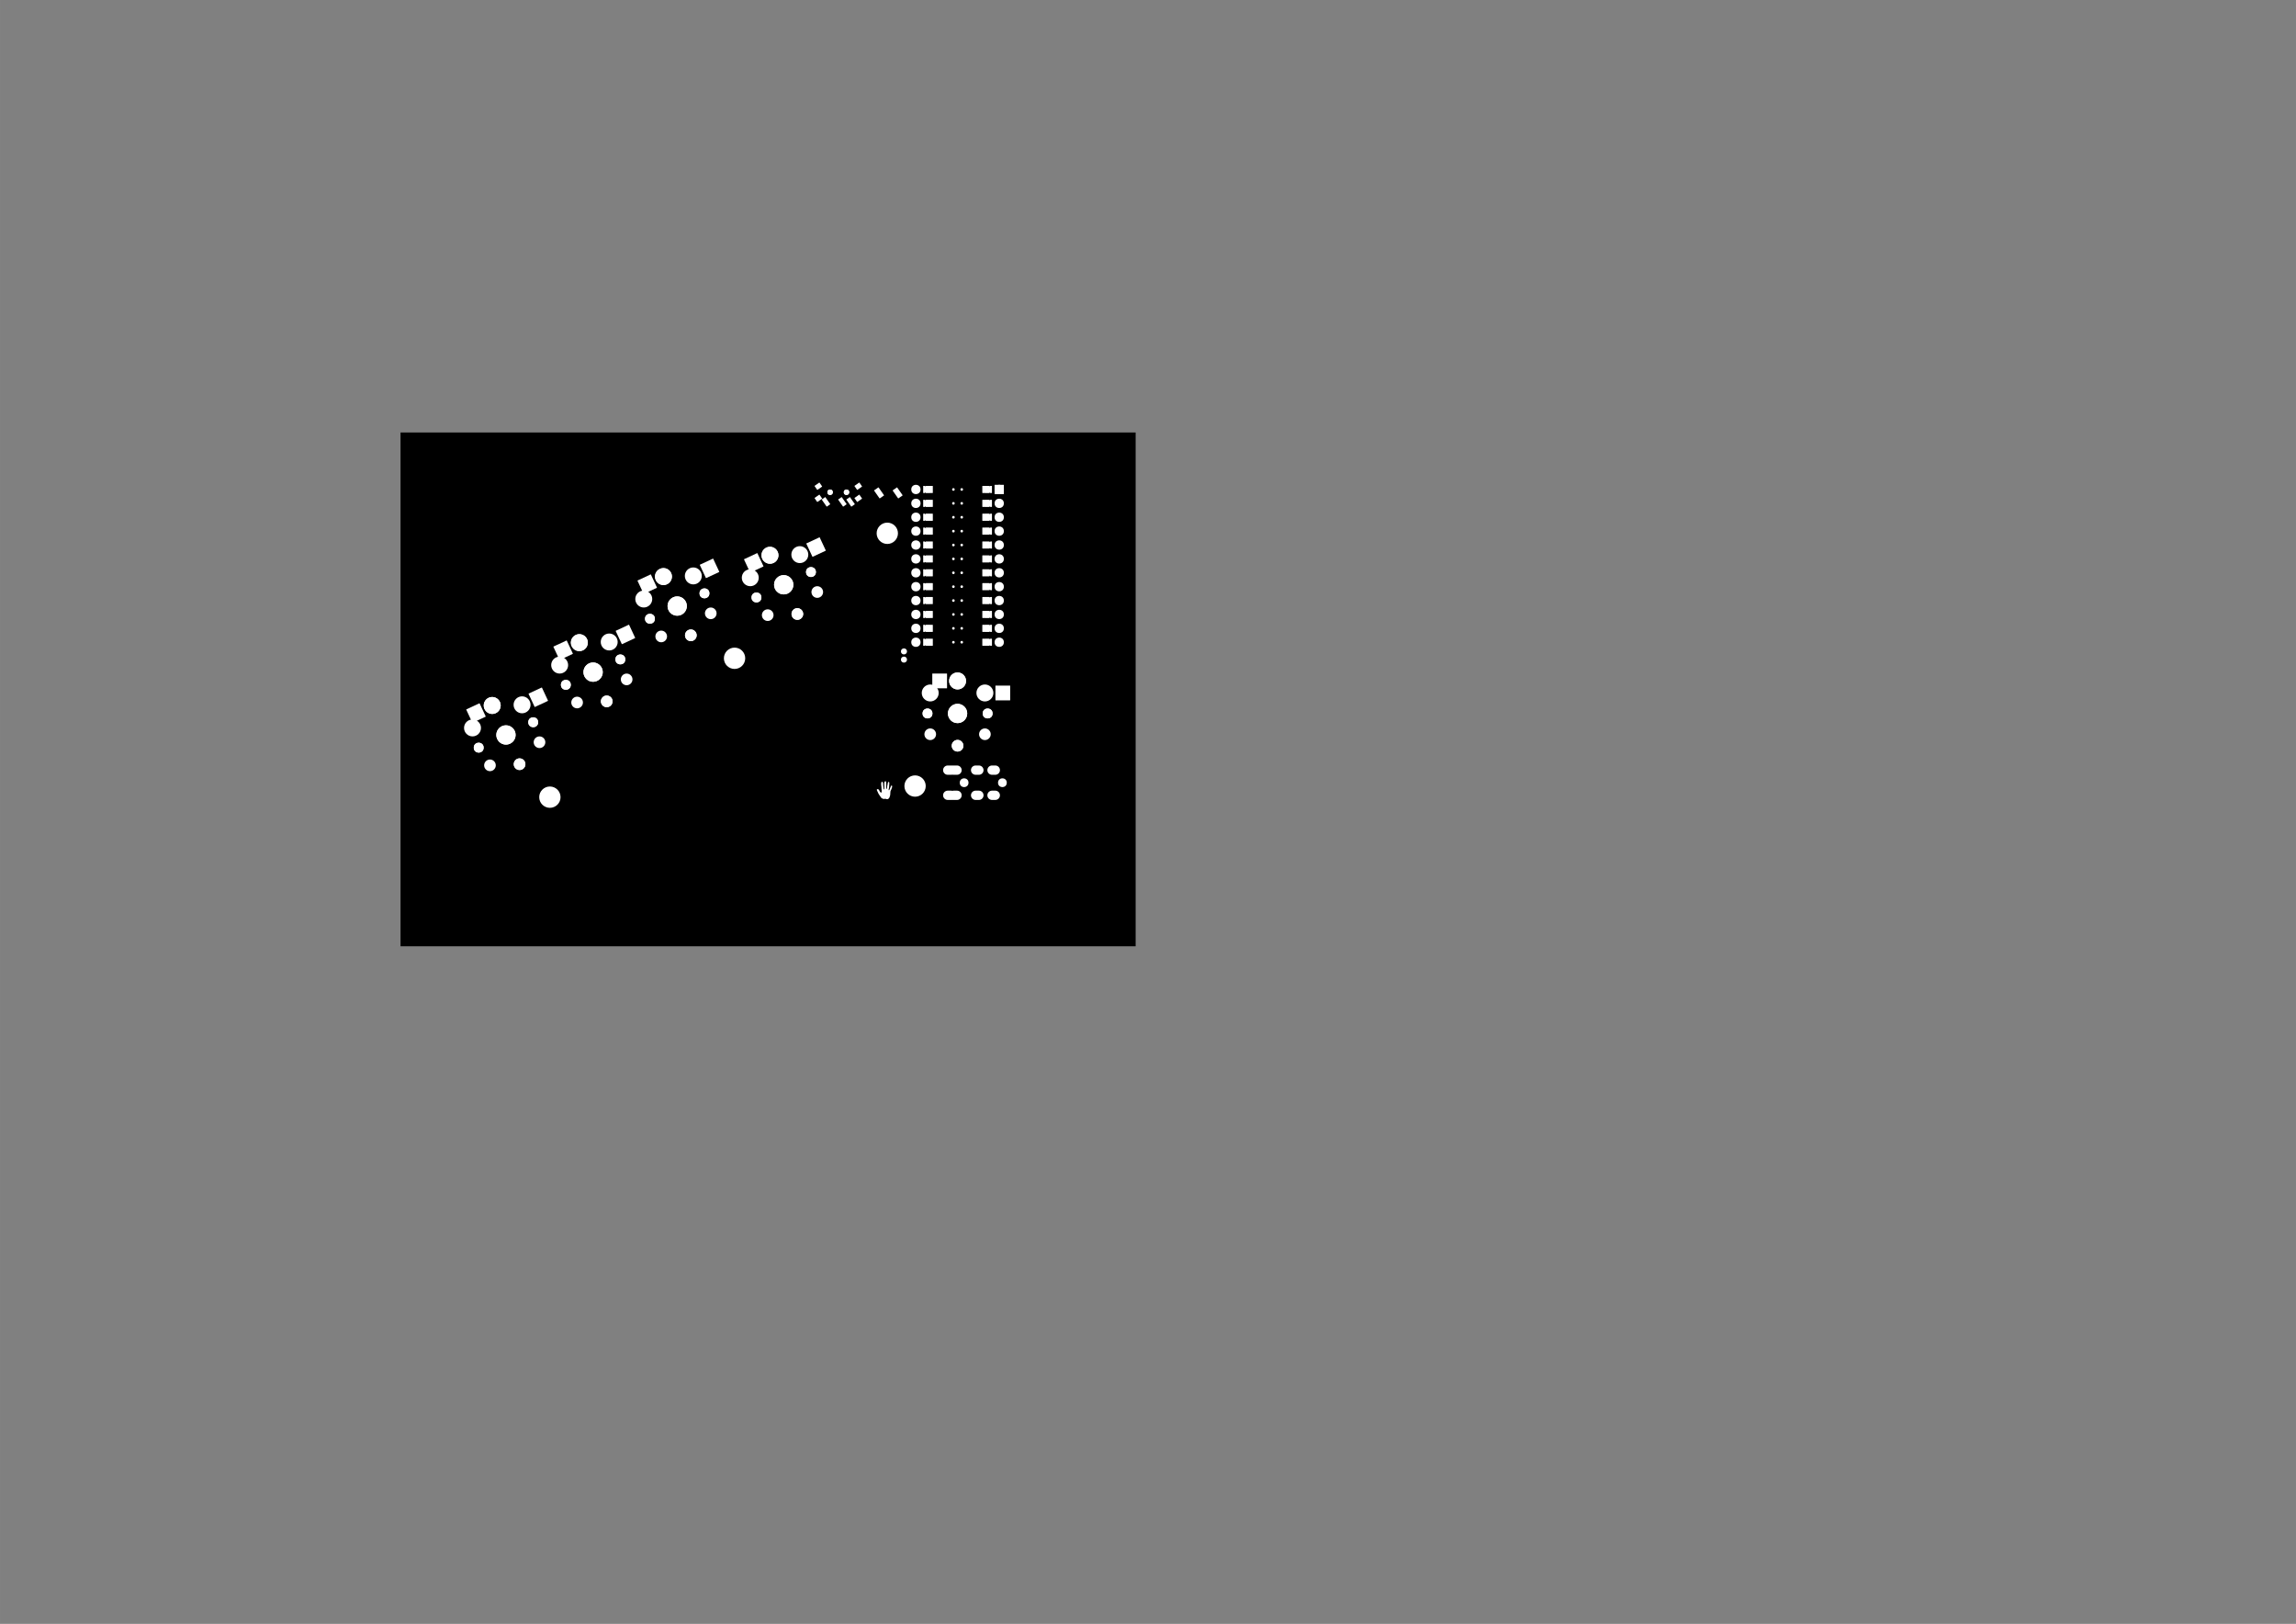 <?xml version="1.0" standalone="no"?>
 <!DOCTYPE svg PUBLIC "-//W3C//DTD SVG 1.1//EN" 
 "http://www.w3.org/Graphics/SVG/1.1/DTD/svg11.dtd"> 
<svg
  xmlns:svg="http://www.w3.org/2000/svg"
  xmlns="http://www.w3.org/2000/svg"
  xmlns:xlink="http://www.w3.org/1999/xlink"
  version="1.1"
  width="41.999cm" height="29.7cm" viewBox="0 0 419989000 297002200">
<rect x="0" y="0" width="419989000" height="297002200" fill="#808080" stroke="none"/>
<title>SVG Picture created as digitsbest-B_Mask.svg date 2022/09/03 02:04:27 </title>
  <desc>Picture generated by PCBNEW </desc>
<g style="fill:#000000; fill-opacity:1;stroke:#000000; stroke-opacity:1;
stroke-linecap:round; stroke-linejoin:round;"
 transform="translate(0 0) scale(1 1)">
</g>
<g style="fill:#000000; fill-opacity:0.0; 
stroke:#000000; stroke-width:0; stroke-opacity:1; 
stroke-linecap:round; stroke-linejoin:round;">
</g>
<g style="fill:#000000; fill-opacity:1.0; 
stroke:#000000; stroke-width:21200; stroke-opacity:1; 
stroke-linecap:round; stroke-linejoin:round;">
<rect x="73268567" y="79110276" width="134454673" height="93937801" rx="0" />
</g>
<g style="fill:#FFFFFF; fill-opacity:1.0; 
stroke:#FFFFFF; stroke-width:21200; stroke-opacity:1; 
stroke-linecap:round; stroke-linejoin:round;">
</g>
<g style="fill:#FFFFFF; fill-opacity:1.0; 
stroke:#FFFFFF; stroke-width:1; stroke-opacity:1; 
stroke-linecap:round; stroke-linejoin:round;">
<path style="fill:#FFFFFF; fill-opacity:1.0; 
stroke:#FFFFFF; stroke-width:1; stroke-opacity:1; 
stroke-linecap:round; stroke-linejoin:round;fill-rule:evenodd;"
d="M 161988448,142884324
162018952,142892604
162041997,142903760
162058969,142920651
162071255,142946138
162080240,142983078
162087309,143034333
162093749,143101607
162099349,143166126
162105199,143233260
162110703,143296180
162115265,143348058
162116368,143360541
162118452,143395587
162120139,143447265
162121386,143512204
162122153,143587032
162122396,143668376
162122073,143752864
162121736,143790710
162120656,143893386
162119822,143978013
162119272,144046548
162119048,144100950
162119190,144143176
162119736,144175184
162120728,144198932
162122205,144216378
162124207,144229479
162126775,144240193
162129947,144250477
162131200,144254317
162146305,144283709
162165182,144294703
162186282,144288188
162208058,144265051
162228961,144226183
162242063,144190664
162250455,144156604
162259360,144107815
162268109,144049541
162276034,143987026
162282468,143925515
162286742,143870251
162288193,143828485
162290712,143794409
162297533,143747742
162307551,143695157
162317244,143652843
162327366,143611693
162335764,143575823
162343149,143541424
162350236,143504686
162357735,143461797
162366361,143408948
162376826,143342330
162384007,143295953
162397933,143215391
162412442,143152379
162428403,143104458
162446684,143069173
162468152,143044067
162475010,143038406
162518225,143015508
162560553,143011633
162599722,143025846
162633461,143057209
162659498,143104787
162663565,143116117
162668859,143134577
162672470,143154984
162674461,143180492
162674897,143214260
162673842,143259442
162671361,143319195
162668772,143372103
162661186,143517189
162653979,143644078
162646975,143754576
162639998,143850487
162632870,143933614
162625416,144005762
162617457,144068736
162608817,144124340
162599319,144174377
162588786,144220652
162583621,144240887
162569604,144300693
162558965,144359387
162552255,144412528
162550023,144455675
162552823,144484388
162553241,144485806
162566302,144504423
162588955,144521322
162589930,144521835
162611757,144531462
162625973,144530230
162640344,144519224
162660236,144494218
162685057,144451076
162714273,144390909
162747350,144314829
162783752,144223947
162788787,144210876
162811597,144152403
162835163,144093685
162857191,144040331
162875386,143997954
162880867,143985787
162901898,143936986
162923891,143881089
162942095,143830174
162942138,143830045
162969291,143764870
163001699,143716036
163038345,143684671
163078216,143671905
163084661,143671663
163109513,143674675
163131273,143686246
163156792,143710174
163159720,143713292
163183930,143742513
163195661,143767242
163198538,143792824
163196016,143830014
163189137,143880846
163178904,143939688
163166316,144000905
163152375,144058862
163149094,144071097
163136368,144111666
163116966,144166276
163092569,144230789
163064858,144301066
163035518,144372970
163006230,144442363
162978675,144505108
162954538,144557067
162939132,144587505
162918723,144628808
162901256,144670224
162890096,144703677
162889186,144707452
162883155,144743600
162876775,144799311
162870082,144874144
162863111,144967657
162855900,145079410
162848482,145208960
162848402,145210443
162844176,145281985
162839745,145338792
162834353,145386129
162827244,145429261
162817665,145473452
162804859,145523969
162801770,145535571
162775074,145628051
162745655,145717252
162714894,145799616
162684173,145871586
162654872,145929607
162638305,145956601
162574158,146033887
162496862,146096119
162406277,146143412
162398910,146146372
162343400,146164332
162291527,146171361
162236693,146167575
162172302,146153091
162163144,146150502
162111069,146135632
162054725,146119716
162004774,146105762
161996388,146103444
161919668,146082285
161826321,146104619
161746876,146120268
161681297,146125436
161626458,146120201
161592920,146110440
161564720,146100235
161524709,146086483
161480151,146071667
161466006,146067070
161361651,146025131
161272453,145971108
161196733,145903731
161132816,145821730
161124246,145808258
161098785,145768480
161065284,145718001
161027451,145662316
160988995,145606919
160974515,145586417
160932560,145526228
160887575,145459734
160841582,145390108
160796605,145320518
160754666,145254135
160717787,145194130
160687992,145143673
160667304,145105933
160664944,145101226
160652263,145074134
160633957,145033304
160612109,144983462
160588802,144929334
160578948,144906149
160552948,144846785
160524482,144785206
160496588,144727780
160472300,144680876
160466876,144671057
160433143,144605063
160411632,144546448
160400393,144488463
160397449,144430705
160400338,144388297
160411046,144359437
160432631,144341441
160468151,144331627
160515038,144327548
160558833,144326532
160590737,144329134
160618738,144336693
160650000,144350158
160704726,144382847
160751849,144426574
160793270,144483798
160830889,144556975
160854056,144613865
160883180,144672964
160923288,144729427
160927715,144734581
160958874,144772206
160993501,144817108
161024236,144859738
161024963,144860798
161063131,144910353
161100531,144947474
161134700,144970033
161158823,144976177
161180729,144967648
161206137,144944966
161230953,144912485
161248223,144881083
161257393,144850133
161264920,144803694
161270657,144746229
161274457,144682201
161276170,144616073
161275648,144552309
161272744,144495372
161267310,144449723
161263165,144430962
161256260,144400027
161250871,144359971
161246766,144307966
161243712,144241187
161241773,144170860
161239913,144104534
161237377,144040432
161234394,143982994
161231195,143936659
161228013,143905867
161227997,143905755
161223763,143874307
161217885,143827685
161210938,143770597
161203496,143707754
161197477,143655657
161189794,143585756
161184630,143529698
161181826,143481499
161181219,143435176
161182649,143384743
161185954,143324218
161187787,143295515
161192136,143236382
161197005,143182492
161201972,143137744
161206613,143106039
161209730,143092889
161231068,143059098
161265493,143027368
161306374,143003158
161328335,142995257
161378674,142990668
161423613,143005065
161462545,143038008
161494866,143089059
161510593,143127507
161516573,143147949
161521515,143173209
161525642,143205896
161529179,143248622
161532350,143303997
161535379,143374632
161537907,143445574
161543408,143576389
161550493,143687809
161559205,143780386
161567290,143840730
161575351,143897874
161581932,143955893
161586330,144007807
161587847,144044991
161593282,144150335
161609524,144239708
161636800,144314120
161656192,144348430
161677759,144375739
161696090,144384113
161713617,144373804
161726610,144355768
161736233,144329004
161744344,144283788
161750894,144221622
161755830,144144008
161759101,144052448
161760657,143948445
161760445,143833500
161758416,143709117
161754516,143576797
161753828,143557996
161750819,143458006
161750147,143373814
161752075,143301316
161756863,143236412
161764773,143174997
161776066,143112971
161784731,143073068
161806610,143005495
161837590,142950975
161875983,142911069
161920100,142887342
161968254,142881358
Z" /> 
</g>
<g style="fill:#FFFFFF; fill-opacity:0.0; 
stroke:#FFFFFF; stroke-width:250000; stroke-opacity:1; 
stroke-linecap:round; stroke-linejoin:round;">
<circle cx="175921718" cy="109839276" r="125000" /> 
<circle cx="175921718" cy="104759276" r="125000" /> 
<circle cx="175921718" cy="102219276" r="125000" /> 
<circle cx="174397718" cy="109839276" r="125000" /> 
<circle cx="174397718" cy="112379276" r="125000" /> 
<circle cx="174397718" cy="89519276" r="125000" /> 
<circle cx="174397718" cy="117459276" r="125000" /> 
<circle cx="175921718" cy="99679276" r="125000" /> 
<circle cx="174397718" cy="99679276" r="125000" /> 
<circle cx="174397718" cy="104759276" r="125000" /> 
<circle cx="174397718" cy="107299276" r="125000" /> 
<circle cx="175921718" cy="94599276" r="125000" /> 
<circle cx="175921718" cy="89519276" r="125000" /> 
<circle cx="175921718" cy="97139276" r="125000" /> 
<circle cx="175921718" cy="117459276" r="125000" /> 
<circle cx="174397718" cy="94599276" r="125000" /> 
<circle cx="175921718" cy="114919276" r="125000" /> 
<circle cx="175921718" cy="92059276" r="125000" /> 
<circle cx="175921718" cy="107299276" r="125000" /> 
<circle cx="175921718" cy="112379276" r="125000" /> 
<circle cx="174397718" cy="114919276" r="125000" /> 
<circle cx="174397718" cy="97139276" r="125000" /> 
<circle cx="174397718" cy="102219276" r="125000" /> 
<circle cx="174397718" cy="92059276" r="125000" /> 
</g>
<g style="fill:#FFFFFF; fill-opacity:1.0; 
stroke:#FFFFFF; stroke-width:100000; stroke-opacity:1; 
stroke-linecap:round; stroke-linejoin:round;">
<path style="fill:#FFFFFF; fill-opacity:1.0; 
stroke:#FFFFFF; stroke-width:100000; stroke-opacity:1; 
stroke-linecap:round; stroke-linejoin:round;fill-rule:evenodd;"
d="M 181255718,105267276
180239718,105267276
180239718,104251276
181255718,104251276
Z" /> 
<path style="fill:#FFFFFF; fill-opacity:1.0; 
stroke:#FFFFFF; stroke-width:100000; stroke-opacity:1; 
stroke-linecap:round; stroke-linejoin:round;fill-rule:evenodd;"
d="M 181255718,107807276
180239718,107807276
180239718,106791276
181255718,106791276
Z" /> 
<path style="fill:#FFFFFF; fill-opacity:1.0; 
stroke:#FFFFFF; stroke-width:100000; stroke-opacity:1; 
stroke-linecap:round; stroke-linejoin:round;fill-rule:evenodd;"
d="M 170079718,112887276
169063718,112887276
169063718,111871276
170079718,111871276
Z" /> 
<path style="fill:#FFFFFF; fill-opacity:1.0; 
stroke:#FFFFFF; stroke-width:100000; stroke-opacity:1; 
stroke-linecap:round; stroke-linejoin:round;fill-rule:evenodd;"
d="M 170079718,95107276
169063718,95107276
169063718,94091276
170079718,94091276
Z" /> 
<path style="fill:#FFFFFF; fill-opacity:1.0; 
stroke:#FFFFFF; stroke-width:100000; stroke-opacity:1; 
stroke-linecap:round; stroke-linejoin:round;fill-rule:evenodd;"
d="M 181255718,92567276
180239718,92567276
180239718,91551276
181255718,91551276
Z" /> 
<path style="fill:#FFFFFF; fill-opacity:1.0; 
stroke:#FFFFFF; stroke-width:100000; stroke-opacity:1; 
stroke-linecap:round; stroke-linejoin:round;fill-rule:evenodd;"
d="M 181255718,110347276
180239718,110347276
180239718,109331276
181255718,109331276
Z" /> 
<path style="fill:#FFFFFF; fill-opacity:1.0; 
stroke:#FFFFFF; stroke-width:100000; stroke-opacity:1; 
stroke-linecap:round; stroke-linejoin:round;fill-rule:evenodd;"
d="M 170079718,117967276
169063718,117967276
169063718,116951276
170079718,116951276
Z" /> 
<path style="fill:#FFFFFF; fill-opacity:1.0; 
stroke:#FFFFFF; stroke-width:100000; stroke-opacity:1; 
stroke-linecap:round; stroke-linejoin:round;fill-rule:evenodd;"
d="M 170079718,90027276
169063718,90027276
169063718,89011276
170079718,89011276
Z" /> 
<path style="fill:#FFFFFF; fill-opacity:1.0; 
stroke:#FFFFFF; stroke-width:100000; stroke-opacity:1; 
stroke-linecap:round; stroke-linejoin:round;fill-rule:evenodd;"
d="M 181255718,102727276
180239718,102727276
180239718,101711276
181255718,101711276
Z" /> 
<path style="fill:#FFFFFF; fill-opacity:1.0; 
stroke:#FFFFFF; stroke-width:100000; stroke-opacity:1; 
stroke-linecap:round; stroke-linejoin:round;fill-rule:evenodd;"
d="M 181255718,112887276
180239718,112887276
180239718,111871276
181255718,111871276
Z" /> 
<path style="fill:#FFFFFF; fill-opacity:1.0; 
stroke:#FFFFFF; stroke-width:100000; stroke-opacity:1; 
stroke-linecap:round; stroke-linejoin:round;fill-rule:evenodd;"
d="M 181255718,97647276
180239718,97647276
180239718,96631276
181255718,96631276
Z" /> 
<path style="fill:#FFFFFF; fill-opacity:1.0; 
stroke:#FFFFFF; stroke-width:100000; stroke-opacity:1; 
stroke-linecap:round; stroke-linejoin:round;fill-rule:evenodd;"
d="M 181255718,115427276
180239718,115427276
180239718,114411276
181255718,114411276
Z" /> 
<path style="fill:#FFFFFF; fill-opacity:1.0; 
stroke:#FFFFFF; stroke-width:100000; stroke-opacity:1; 
stroke-linecap:round; stroke-linejoin:round;fill-rule:evenodd;"
d="M 170079718,100187276
169063718,100187276
169063718,99171276
170079718,99171276
Z" /> 
<path style="fill:#FFFFFF; fill-opacity:1.0; 
stroke:#FFFFFF; stroke-width:100000; stroke-opacity:1; 
stroke-linecap:round; stroke-linejoin:round;fill-rule:evenodd;"
d="M 170079718,105267276
169063718,105267276
169063718,104251276
170079718,104251276
Z" /> 
<path style="fill:#FFFFFF; fill-opacity:1.0; 
stroke:#FFFFFF; stroke-width:100000; stroke-opacity:1; 
stroke-linecap:round; stroke-linejoin:round;fill-rule:evenodd;"
d="M 170079718,92567276
169063718,92567276
169063718,91551276
170079718,91551276
Z" /> 
<path style="fill:#FFFFFF; fill-opacity:1.0; 
stroke:#FFFFFF; stroke-width:100000; stroke-opacity:1; 
stroke-linecap:round; stroke-linejoin:round;fill-rule:evenodd;"
d="M 181255718,90027276
180239718,90027276
180239718,89011276
181255718,89011276
Z" /> 
<path style="fill:#FFFFFF; fill-opacity:1.0; 
stroke:#FFFFFF; stroke-width:100000; stroke-opacity:1; 
stroke-linecap:round; stroke-linejoin:round;fill-rule:evenodd;"
d="M 170079718,107807276
169063718,107807276
169063718,106791276
170079718,106791276
Z" /> 
<path style="fill:#FFFFFF; fill-opacity:1.0; 
stroke:#FFFFFF; stroke-width:100000; stroke-opacity:1; 
stroke-linecap:round; stroke-linejoin:round;fill-rule:evenodd;"
d="M 181255718,100187276
180239718,100187276
180239718,99171276
181255718,99171276
Z" /> 
<path style="fill:#FFFFFF; fill-opacity:1.0; 
stroke:#FFFFFF; stroke-width:100000; stroke-opacity:1; 
stroke-linecap:round; stroke-linejoin:round;fill-rule:evenodd;"
d="M 170079718,115427276
169063718,115427276
169063718,114411276
170079718,114411276
Z" /> 
<path style="fill:#FFFFFF; fill-opacity:1.0; 
stroke:#FFFFFF; stroke-width:100000; stroke-opacity:1; 
stroke-linecap:round; stroke-linejoin:round;fill-rule:evenodd;"
d="M 181255718,95107276
180239718,95107276
180239718,94091276
181255718,94091276
Z" /> 
<path style="fill:#FFFFFF; fill-opacity:1.0; 
stroke:#FFFFFF; stroke-width:100000; stroke-opacity:1; 
stroke-linecap:round; stroke-linejoin:round;fill-rule:evenodd;"
d="M 170079718,110347276
169063718,110347276
169063718,109331276
170079718,109331276
Z" /> 
<path style="fill:#FFFFFF; fill-opacity:1.0; 
stroke:#FFFFFF; stroke-width:100000; stroke-opacity:1; 
stroke-linecap:round; stroke-linejoin:round;fill-rule:evenodd;"
d="M 181255718,117967276
180239718,117967276
180239718,116951276
181255718,116951276
Z" /> 
<path style="fill:#FFFFFF; fill-opacity:1.0; 
stroke:#FFFFFF; stroke-width:100000; stroke-opacity:1; 
stroke-linecap:round; stroke-linejoin:round;fill-rule:evenodd;"
d="M 170079718,97647276
169063718,97647276
169063718,96631276
170079718,96631276
Z" /> 
<path style="fill:#FFFFFF; fill-opacity:1.0; 
stroke:#FFFFFF; stroke-width:100000; stroke-opacity:1; 
stroke-linecap:round; stroke-linejoin:round;fill-rule:evenodd;"
d="M 170079718,102727276
169063718,102727276
169063718,101711276
170079718,101711276
Z" /> 
<g >
</g>
<g >
</g>
<g style="fill:#FFFFFF; fill-opacity:1.0; 
stroke:#FFFFFF; stroke-width:100000; stroke-opacity:1; 
stroke-linecap:round; stroke-linejoin:round;">
</g>
<g style="fill:#FFFFFF; fill-opacity:1.0; 
stroke:#FFFFFF; stroke-width:1; stroke-opacity:1; 
stroke-linecap:round; stroke-linejoin:round;">
<path style="fill:#FFFFFF; fill-opacity:1.0; 
stroke:#FFFFFF; stroke-width:1; stroke-opacity:1; 
stroke-linecap:round; stroke-linejoin:round;fill-rule:evenodd;"
d="M 159900688,89739267
159892831,89721410
159892406,89701906
159899476,89683723
159912967,89669631
160650204,89153412
160668060,89145555
160687565,89145129
160705748,89152200
160719840,89165691
161694920,90558249
161702777,90576106
161703202,90595610
161696132,90613793
161682641,90627885
160945404,91144104
160927548,91151961
160908043,91152387
160889860,91145316
160875768,91131825
Z" /> 
<path style="fill:#FFFFFF; fill-opacity:1.0; 
stroke:#FFFFFF; stroke-width:1; stroke-opacity:1; 
stroke-linecap:round; stroke-linejoin:round;fill-rule:evenodd;"
d="M 163300688,89739267
163292831,89721410
163292406,89701906
163299476,89683723
163312967,89669631
164050204,89153412
164068060,89145555
164087565,89145129
164105748,89152200
164119840,89165691
165094920,90558249
165102777,90576106
165103202,90595610
165096132,90613793
165082641,90627885
164345404,91144104
164327548,91151961
164308043,91152387
164289860,91145316
164275768,91131825
Z" /> 
</g>
<g >
</g>
<g style="fill:#FFFFFF; fill-opacity:1.0; 
stroke:#FFFFFF; stroke-width:1; stroke-opacity:1; 
stroke-linecap:round; stroke-linejoin:round;">
<circle cx="180659717" cy="130489275" r="900900" /> 
</g>
<g style="fill:#FFFFFF; fill-opacity:1.0; 
stroke:#FFFFFF; stroke-width:21200; stroke-opacity:1; 
stroke-linecap:round; stroke-linejoin:round;">
</g>
<g style="fill:#FFFFFF; fill-opacity:1.0; 
stroke:#FFFFFF; stroke-width:1; stroke-opacity:1; 
stroke-linecap:round; stroke-linejoin:round;">
<circle cx="175159717" cy="124539275" r="1550000" /> 
</g>
<g style="fill:#FFFFFF; fill-opacity:1.0; 
stroke:#FFFFFF; stroke-width:21200; stroke-opacity:1; 
stroke-linecap:round; stroke-linejoin:round;">
</g>
<g style="fill:#FFFFFF; fill-opacity:1.0; 
stroke:#FFFFFF; stroke-width:1; stroke-opacity:1; 
stroke-linecap:round; stroke-linejoin:round;">
<circle cx="170159717" cy="126739275" r="1550000" /> 
</g>
<g style="fill:#FFFFFF; fill-opacity:1.0; 
stroke:#FFFFFF; stroke-width:21200; stroke-opacity:1; 
stroke-linecap:round; stroke-linejoin:round;">
</g>
<g style="fill:#FFFFFF; fill-opacity:1.0; 
stroke:#FFFFFF; stroke-width:1; stroke-opacity:1; 
stroke-linecap:round; stroke-linejoin:round;">
<circle cx="169659717" cy="130489275" r="900900" /> 
</g>
<g style="fill:#FFFFFF; fill-opacity:1.0; 
stroke:#FFFFFF; stroke-width:21200; stroke-opacity:1; 
stroke-linecap:round; stroke-linejoin:round;">
</g>
<g style="fill:#FFFFFF; fill-opacity:1.0; 
stroke:#FFFFFF; stroke-width:1; stroke-opacity:1; 
stroke-linecap:round; stroke-linejoin:round;">
<circle cx="180159717" cy="126739275" r="1550000" /> 
</g>
<g style="fill:#FFFFFF; fill-opacity:1.0; 
stroke:#FFFFFF; stroke-width:21200; stroke-opacity:1; 
stroke-linecap:round; stroke-linejoin:round;">
</g>
<g style="fill:#FFFFFF; fill-opacity:1.0; 
stroke:#FFFFFF; stroke-width:1; stroke-opacity:1; 
stroke-linecap:round; stroke-linejoin:round;">
<circle cx="175159717" cy="130489275" r="1764500" /> 
</g>
<g style="fill:#FFFFFF; fill-opacity:1.0; 
stroke:#FFFFFF; stroke-width:21200; stroke-opacity:1; 
stroke-linecap:round; stroke-linejoin:round;">
</g>
<g style="fill:#FFFFFF; fill-opacity:1.0; 
stroke:#FFFFFF; stroke-width:1; stroke-opacity:1; 
stroke-linecap:round; stroke-linejoin:round;">
<circle cx="175159717" cy="124539275" r="1550000" /> 
</g>
<g style="fill:#FFFFFF; fill-opacity:1.0; 
stroke:#FFFFFF; stroke-width:21200; stroke-opacity:1; 
stroke-linecap:round; stroke-linejoin:round;">
</g>
<g style="fill:#FFFFFF; fill-opacity:1.0; 
stroke:#FFFFFF; stroke-width:1; stroke-opacity:1; 
stroke-linecap:round; stroke-linejoin:round;">
<path style="fill:#FFFFFF; fill-opacity:1.0; 
stroke:#FFFFFF; stroke-width:1; stroke-opacity:1; 
stroke-linecap:round; stroke-linejoin:round;fill-rule:evenodd;"
d="M 170534717,123239275
170538523,123220141
170549362,123203920
170565583,123193081
170584717,123189275
173184717,123189275
173203851,123193081
173220072,123203920
173230911,123220141
173234717,123239275
173234717,125839275
173230911,125858409
173220072,125874630
173203851,125885469
173184717,125889275
170584717,125889275
170565583,125885469
170549362,125874630
170538523,125858409
170534717,125839275
Z" /> 
<path style="fill:#FFFFFF; fill-opacity:1.0; 
stroke:#FFFFFF; stroke-width:1; stroke-opacity:1; 
stroke-linecap:round; stroke-linejoin:round;fill-rule:evenodd;"
d="M 182084717,125439275
182088523,125420141
182099362,125403920
182115583,125393081
182134717,125389275
184734717,125389275
184753851,125393081
184770072,125403920
184780911,125420141
184784717,125439275
184784717,128039275
184780911,128058409
184770072,128074630
184753851,128085469
184734717,128089275
182134717,128089275
182115583,128085469
182099362,128074630
182088523,128058409
182084717,128039275
Z" /> 
</g>
<g >
</g>
<g style="fill:#FFFFFF; fill-opacity:1.0; 
stroke:#FFFFFF; stroke-width:1; stroke-opacity:1; 
stroke-linecap:round; stroke-linejoin:round;">
<circle cx="167386000" cy="143764000" r="1950000" /> 
</g>
<g style="fill:#FFFFFF; fill-opacity:1.0; 
stroke:#FFFFFF; stroke-width:21200; stroke-opacity:1; 
stroke-linecap:round; stroke-linejoin:round;">
</g>
<g >
</g>
<g >
</g>
<g style="fill:#FFFFFF; fill-opacity:1.0; 
stroke:#FFFFFF; stroke-width:21200; stroke-opacity:1; 
stroke-linecap:round; stroke-linejoin:round;">
</g>
<g style="fill:#FFFFFF; fill-opacity:1.0; 
stroke:#FFFFFF; stroke-width:1; stroke-opacity:1; 
stroke-linecap:round; stroke-linejoin:round;">
<circle cx="183360756" cy="143153232" r="800000" /> 
</g>
<g style="fill:#FFFFFF; fill-opacity:1.0; 
stroke:#FFFFFF; stroke-width:21200; stroke-opacity:1; 
stroke-linecap:round; stroke-linejoin:round;">
</g>
<g style="fill:#FFFFFF; fill-opacity:1.0; 
stroke:#FFFFFF; stroke-width:1; stroke-opacity:1; 
stroke-linecap:round; stroke-linejoin:round;">
<circle cx="176360756" cy="143153232" r="800000" /> 
</g>
<g style="fill:#FFFFFF; fill-opacity:1.0; 
stroke:#FFFFFF; stroke-width:21200; stroke-opacity:1; 
stroke-linecap:round; stroke-linejoin:round;">
</g>
<g style="fill:#FFFFFF; fill-opacity:1.0; 
stroke:#FFFFFF; stroke-width:1700000; stroke-opacity:1; 
stroke-linecap:round; stroke-linejoin:round;">
</g>
<g style="fill:#FFFFFF; fill-opacity:0.0; 
stroke:#FFFFFF; stroke-width:1700000; stroke-opacity:1; 
stroke-linecap:round; stroke-linejoin:round;">
<path d="M173960756 140853232
L173360756 140853232
" />
<path d="M173960756 145453232
L173360756 145453232
" />
<path d="M175060756 145453232
L174460756 145453232
" />
<path d="M175060756 140853232
L174460756 140853232
" />
<path d="M179060756 145453232
L178460756 145453232
" />
<path d="M179060756 140853232
L178460756 140853232
" />
<path d="M182060756 145453232
L181460756 145453232
" />
<path d="M182060756 140853232
L181460756 140853232
" />
</g>
<g >
</g>
<g style="fill:#FFFFFF; fill-opacity:0.0; 
stroke:#FFFFFF; stroke-width:1700000; stroke-opacity:1; 
stroke-linecap:round; stroke-linejoin:round;">
</g>
<g style="fill:#FFFFFF; fill-opacity:1.0; 
stroke:#FFFFFF; stroke-width:1; stroke-opacity:1; 
stroke-linecap:round; stroke-linejoin:round;">
<circle cx="111436619" cy="117415452" r="1550000" /> 
</g>
<g style="fill:#FFFFFF; fill-opacity:1.0; 
stroke:#FFFFFF; stroke-width:21200; stroke-opacity:1; 
stroke-linecap:round; stroke-linejoin:round;">
</g>
<g style="fill:#FFFFFF; fill-opacity:1.0; 
stroke:#FFFFFF; stroke-width:1; stroke-opacity:1; 
stroke-linecap:round; stroke-linejoin:round;">
<circle cx="103505206" cy="125251598" r="900900" /> 
</g>
<g style="fill:#FFFFFF; fill-opacity:1.0; 
stroke:#FFFFFF; stroke-width:21200; stroke-opacity:1; 
stroke-linecap:round; stroke-linejoin:round;">
</g>
<g style="fill:#FFFFFF; fill-opacity:1.0; 
stroke:#FFFFFF; stroke-width:1; stroke-opacity:1; 
stroke-linecap:round; stroke-linejoin:round;">
<circle cx="108489899" cy="122927198" r="1764500" /> 
</g>
<g style="fill:#FFFFFF; fill-opacity:1.0; 
stroke:#FFFFFF; stroke-width:21200; stroke-opacity:1; 
stroke-linecap:round; stroke-linejoin:round;">
</g>
<g style="fill:#FFFFFF; fill-opacity:1.0; 
stroke:#FFFFFF; stroke-width:1; stroke-opacity:1; 
stroke-linecap:round; stroke-linejoin:round;">
<circle cx="105975320" cy="117534667" r="1550000" /> 
</g>
<g style="fill:#FFFFFF; fill-opacity:1.0; 
stroke:#FFFFFF; stroke-width:21200; stroke-opacity:1; 
stroke-linecap:round; stroke-linejoin:round;">
</g>
<g style="fill:#FFFFFF; fill-opacity:1.0; 
stroke:#FFFFFF; stroke-width:1; stroke-opacity:1; 
stroke-linecap:round; stroke-linejoin:round;">
<circle cx="105975320" cy="117534667" r="1550000" /> 
</g>
<g style="fill:#FFFFFF; fill-opacity:1.0; 
stroke:#FFFFFF; stroke-width:21200; stroke-opacity:1; 
stroke-linecap:round; stroke-linejoin:round;">
</g>
<g style="fill:#FFFFFF; fill-opacity:1.0; 
stroke:#FFFFFF; stroke-width:1; stroke-opacity:1; 
stroke-linecap:round; stroke-linejoin:round;">
<circle cx="113474592" cy="120602798" r="900900" /> 
</g>
<g style="fill:#FFFFFF; fill-opacity:1.0; 
stroke:#FFFFFF; stroke-width:21200; stroke-opacity:1; 
stroke-linecap:round; stroke-linejoin:round;">
</g>
<g style="fill:#FFFFFF; fill-opacity:1.0; 
stroke:#FFFFFF; stroke-width:1; stroke-opacity:1; 
stroke-linecap:round; stroke-linejoin:round;">
<circle cx="102373542" cy="121641635" r="1550000" /> 
</g>
<g style="fill:#FFFFFF; fill-opacity:1.0; 
stroke:#FFFFFF; stroke-width:21200; stroke-opacity:1; 
stroke-linecap:round; stroke-linejoin:round;">
</g>
<g style="fill:#FFFFFF; fill-opacity:1.0; 
stroke:#FFFFFF; stroke-width:1; stroke-opacity:1; 
stroke-linecap:round; stroke-linejoin:round;">
<path style="fill:#FFFFFF; fill-opacity:1.0; 
stroke:#FFFFFF; stroke-width:1; stroke-opacity:1; 
stroke-linecap:round; stroke-linejoin:round;fill-rule:evenodd;"
d="M 101234243,118311076
101229606,118292126
101232574,118272844
101242694,118256165
101258427,118244629
103614827,117145822
103633777,117141185
103653059,117144153
103669738,117154273
103681274,117170006
104780081,119526406
104784718,119545356
104781750,119564638
104771630,119581317
104755897,119592853
102399497,120691660
102380547,120696297
102361265,120693329
102344586,120683209
102333050,120667476
Z" /> 
<path style="fill:#FFFFFF; fill-opacity:1.0; 
stroke:#FFFFFF; stroke-width:1; stroke-opacity:1; 
stroke-linecap:round; stroke-linejoin:round;fill-rule:evenodd;"
d="M 112631858,115423713
112627221,115404763
112630189,115385481
112640309,115368802
112656042,115357266
115012442,114258459
115031392,114253822
115050674,114256790
115067353,114266910
115078889,114282643
116177696,116639043
116182333,116657993
116179365,116677275
116169245,116693954
116153512,116705490
113797112,117804297
113778162,117808934
113758880,117805966
113742201,117795846
113730665,117780113
Z" /> 
</g>
<g >
</g>
<g style="fill:#FFFFFF; fill-opacity:1.0; 
stroke:#FFFFFF; stroke-width:1; stroke-opacity:1; 
stroke-linecap:round; stroke-linejoin:round;">
<circle cx="146304491" cy="101436558" r="1550000" /> 
</g>
<g style="fill:#FFFFFF; fill-opacity:1.0; 
stroke:#FFFFFF; stroke-width:21200; stroke-opacity:1; 
stroke-linecap:round; stroke-linejoin:round;">
</g>
<g style="fill:#FFFFFF; fill-opacity:1.0; 
stroke:#FFFFFF; stroke-width:1; stroke-opacity:1; 
stroke-linecap:round; stroke-linejoin:round;">
<circle cx="143357771" cy="106948304" r="1764500" /> 
</g>
<g style="fill:#FFFFFF; fill-opacity:1.0; 
stroke:#FFFFFF; stroke-width:21200; stroke-opacity:1; 
stroke-linecap:round; stroke-linejoin:round;">
</g>
<g style="fill:#FFFFFF; fill-opacity:1.0; 
stroke:#FFFFFF; stroke-width:1; stroke-opacity:1; 
stroke-linecap:round; stroke-linejoin:round;">
<circle cx="140843192" cy="101555773" r="1550000" /> 
</g>
<g style="fill:#FFFFFF; fill-opacity:1.0; 
stroke:#FFFFFF; stroke-width:21200; stroke-opacity:1; 
stroke-linecap:round; stroke-linejoin:round;">
</g>
<g style="fill:#FFFFFF; fill-opacity:1.0; 
stroke:#FFFFFF; stroke-width:1; stroke-opacity:1; 
stroke-linecap:round; stroke-linejoin:round;">
<circle cx="137241414" cy="105662741" r="1550000" /> 
</g>
<g style="fill:#FFFFFF; fill-opacity:1.0; 
stroke:#FFFFFF; stroke-width:21200; stroke-opacity:1; 
stroke-linecap:round; stroke-linejoin:round;">
</g>
<g style="fill:#FFFFFF; fill-opacity:1.0; 
stroke:#FFFFFF; stroke-width:1; stroke-opacity:1; 
stroke-linecap:round; stroke-linejoin:round;">
<circle cx="140843192" cy="101555773" r="1550000" /> 
</g>
<g style="fill:#FFFFFF; fill-opacity:1.0; 
stroke:#FFFFFF; stroke-width:21200; stroke-opacity:1; 
stroke-linecap:round; stroke-linejoin:round;">
</g>
<g style="fill:#FFFFFF; fill-opacity:1.0; 
stroke:#FFFFFF; stroke-width:1; stroke-opacity:1; 
stroke-linecap:round; stroke-linejoin:round;">
<circle cx="148342464" cy="104623904" r="900900" /> 
</g>
<g style="fill:#FFFFFF; fill-opacity:1.0; 
stroke:#FFFFFF; stroke-width:21200; stroke-opacity:1; 
stroke-linecap:round; stroke-linejoin:round;">
</g>
<g style="fill:#FFFFFF; fill-opacity:1.0; 
stroke:#FFFFFF; stroke-width:1; stroke-opacity:1; 
stroke-linecap:round; stroke-linejoin:round;">
<circle cx="138373078" cy="109272704" r="900900" /> 
</g>
<g style="fill:#FFFFFF; fill-opacity:1.0; 
stroke:#FFFFFF; stroke-width:21200; stroke-opacity:1; 
stroke-linecap:round; stroke-linejoin:round;">
</g>
<g style="fill:#FFFFFF; fill-opacity:1.0; 
stroke:#FFFFFF; stroke-width:1; stroke-opacity:1; 
stroke-linecap:round; stroke-linejoin:round;">
<path style="fill:#FFFFFF; fill-opacity:1.0; 
stroke:#FFFFFF; stroke-width:1; stroke-opacity:1; 
stroke-linecap:round; stroke-linejoin:round;fill-rule:evenodd;"
d="M 136102115,102332182
136097478,102313232
136100446,102293950
136110566,102277271
136126299,102265735
138482699,101166928
138501649,101162291
138520931,101165259
138537610,101175379
138549146,101191112
139647953,103547512
139652590,103566462
139649622,103585744
139639502,103602423
139623769,103613959
137267369,104712766
137248419,104717403
137229137,104714435
137212458,104704315
137200922,104688582
Z" /> 
<path style="fill:#FFFFFF; fill-opacity:1.0; 
stroke:#FFFFFF; stroke-width:1; stroke-opacity:1; 
stroke-linecap:round; stroke-linejoin:round;fill-rule:evenodd;"
d="M 147499730,99444819
147495093,99425869
147498061,99406587
147508181,99389908
147523914,99378372
149880314,98279565
149899264,98274928
149918546,98277896
149935225,98288016
149946761,98303749
151045568,100660149
151050205,100679099
151047237,100698381
151037117,100715060
151021384,100726596
148664984,101825403
148646034,101830040
148626752,101827072
148610073,101816952
148598537,101801219
Z" /> 
</g>
<g >
</g>
<g style="fill:#FFFFFF; fill-opacity:1.0; 
stroke:#FFFFFF; stroke-width:1; stroke-opacity:1; 
stroke-linecap:round; stroke-linejoin:round;">
<circle cx="165354000" cy="120638000" r="550000" /> 
</g>
<g style="fill:#FFFFFF; fill-opacity:1.0; 
stroke:#FFFFFF; stroke-width:21200; stroke-opacity:1; 
stroke-linecap:round; stroke-linejoin:round;">
</g>
<g style="fill:#FFFFFF; fill-opacity:1.0; 
stroke:#FFFFFF; stroke-width:1; stroke-opacity:1; 
stroke-linecap:round; stroke-linejoin:round;">
<circle cx="165354000" cy="119138000" r="550000" /> 
</g>
<g style="fill:#FFFFFF; fill-opacity:1.0; 
stroke:#FFFFFF; stroke-width:21200; stroke-opacity:1; 
stroke-linecap:round; stroke-linejoin:round;">
</g>
<g >
</g>
<g style="fill:#FFFFFF; fill-opacity:1.0; 
stroke:#FFFFFF; stroke-width:21200; stroke-opacity:1; 
stroke-linecap:round; stroke-linejoin:round;">
</g>
<g style="fill:#FFFFFF; fill-opacity:1.0; 
stroke:#FFFFFF; stroke-width:1; stroke-opacity:1; 
stroke-linecap:round; stroke-linejoin:round;">
<circle cx="148342464" cy="104623904" r="900900" /> 
</g>
<g style="fill:#FFFFFF; fill-opacity:1.0; 
stroke:#FFFFFF; stroke-width:21200; stroke-opacity:1; 
stroke-linecap:round; stroke-linejoin:round;">
</g>
<g style="fill:#FFFFFF; fill-opacity:1.0; 
stroke:#FFFFFF; stroke-width:1; stroke-opacity:1; 
stroke-linecap:round; stroke-linejoin:round;">
<circle cx="138373078" cy="109272704" r="900900" /> 
</g>
<g style="fill:#FFFFFF; fill-opacity:1.0; 
stroke:#FFFFFF; stroke-width:21200; stroke-opacity:1; 
stroke-linecap:round; stroke-linejoin:round;">
</g>
<g style="fill:#FFFFFF; fill-opacity:1.0; 
stroke:#FFFFFF; stroke-width:1; stroke-opacity:1; 
stroke-linecap:round; stroke-linejoin:round;">
<circle cx="143357771" cy="106948304" r="1764500" /> 
</g>
<g style="fill:#FFFFFF; fill-opacity:1.0; 
stroke:#FFFFFF; stroke-width:21200; stroke-opacity:1; 
stroke-linecap:round; stroke-linejoin:round;">
</g>
<g style="fill:#FFFFFF; fill-opacity:1.0; 
stroke:#FFFFFF; stroke-width:1; stroke-opacity:1; 
stroke-linecap:round; stroke-linejoin:round;">
<circle cx="149495259" cy="108279182" r="1066000" /> 
</g>
<g style="fill:#FFFFFF; fill-opacity:1.0; 
stroke:#FFFFFF; stroke-width:21200; stroke-opacity:1; 
stroke-linecap:round; stroke-linejoin:round;">
</g>
<g style="fill:#FFFFFF; fill-opacity:1.0; 
stroke:#FFFFFF; stroke-width:1; stroke-opacity:1; 
stroke-linecap:round; stroke-linejoin:round;">
<circle cx="140432181" cy="112505365" r="1066000" /> 
</g>
<g style="fill:#FFFFFF; fill-opacity:1.0; 
stroke:#FFFFFF; stroke-width:21200; stroke-opacity:1; 
stroke-linecap:round; stroke-linejoin:round;">
</g>
<g style="fill:#FFFFFF; fill-opacity:1.0; 
stroke:#FFFFFF; stroke-width:1; stroke-opacity:1; 
stroke-linecap:round; stroke-linejoin:round;">
<circle cx="145851219" cy="112295520" r="1066000" /> 
</g>
<g style="fill:#FFFFFF; fill-opacity:1.0; 
stroke:#FFFFFF; stroke-width:21200; stroke-opacity:1; 
stroke-linecap:round; stroke-linejoin:round;">
</g>
<g style="fill:#FFFFFF; fill-opacity:1.0; 
stroke:#FFFFFF; stroke-width:1; stroke-opacity:1; 
stroke-linecap:round; stroke-linejoin:round;">
<circle cx="145851219" cy="112295520" r="1066000" /> 
</g>
<g style="fill:#FFFFFF; fill-opacity:1.0; 
stroke:#FFFFFF; stroke-width:21200; stroke-opacity:1; 
stroke-linecap:round; stroke-linejoin:round;">
</g>
<g >
</g>
<g style="fill:#FFFFFF; fill-opacity:1.0; 
stroke:#FFFFFF; stroke-width:21200; stroke-opacity:1; 
stroke-linecap:round; stroke-linejoin:round;">
</g>
<g style="fill:#FFFFFF; fill-opacity:1.0; 
stroke:#FFFFFF; stroke-width:1; stroke-opacity:1; 
stroke-linecap:round; stroke-linejoin:round;">
<circle cx="103505206" cy="125251598" r="900900" /> 
</g>
<g style="fill:#FFFFFF; fill-opacity:1.0; 
stroke:#FFFFFF; stroke-width:21200; stroke-opacity:1; 
stroke-linecap:round; stroke-linejoin:round;">
</g>
<g style="fill:#FFFFFF; fill-opacity:1.0; 
stroke:#FFFFFF; stroke-width:1; stroke-opacity:1; 
stroke-linecap:round; stroke-linejoin:round;">
<circle cx="108489899" cy="122927198" r="1764500" /> 
</g>
<g style="fill:#FFFFFF; fill-opacity:1.0; 
stroke:#FFFFFF; stroke-width:21200; stroke-opacity:1; 
stroke-linecap:round; stroke-linejoin:round;">
</g>
<g style="fill:#FFFFFF; fill-opacity:1.0; 
stroke:#FFFFFF; stroke-width:1; stroke-opacity:1; 
stroke-linecap:round; stroke-linejoin:round;">
<circle cx="113474592" cy="120602798" r="900900" /> 
</g>
<g style="fill:#FFFFFF; fill-opacity:1.0; 
stroke:#FFFFFF; stroke-width:21200; stroke-opacity:1; 
stroke-linecap:round; stroke-linejoin:round;">
</g>
<g style="fill:#FFFFFF; fill-opacity:1.0; 
stroke:#FFFFFF; stroke-width:1; stroke-opacity:1; 
stroke-linecap:round; stroke-linejoin:round;">
<circle cx="105564309" cy="128484259" r="1066000" /> 
</g>
<g style="fill:#FFFFFF; fill-opacity:1.0; 
stroke:#FFFFFF; stroke-width:21200; stroke-opacity:1; 
stroke-linecap:round; stroke-linejoin:round;">
</g>
<g style="fill:#FFFFFF; fill-opacity:1.0; 
stroke:#FFFFFF; stroke-width:1; stroke-opacity:1; 
stroke-linecap:round; stroke-linejoin:round;">
<circle cx="114627387" cy="124258076" r="1066000" /> 
</g>
<g style="fill:#FFFFFF; fill-opacity:1.0; 
stroke:#FFFFFF; stroke-width:21200; stroke-opacity:1; 
stroke-linecap:round; stroke-linejoin:round;">
</g>
<g style="fill:#FFFFFF; fill-opacity:1.0; 
stroke:#FFFFFF; stroke-width:1; stroke-opacity:1; 
stroke-linecap:round; stroke-linejoin:round;">
<circle cx="110983347" cy="128274414" r="1066000" /> 
</g>
<g style="fill:#FFFFFF; fill-opacity:1.0; 
stroke:#FFFFFF; stroke-width:21200; stroke-opacity:1; 
stroke-linecap:round; stroke-linejoin:round;">
</g>
<g style="fill:#FFFFFF; fill-opacity:1.0; 
stroke:#FFFFFF; stroke-width:1; stroke-opacity:1; 
stroke-linecap:round; stroke-linejoin:round;">
<circle cx="110983347" cy="128274414" r="1066000" /> 
</g>
<g style="fill:#FFFFFF; fill-opacity:1.0; 
stroke:#FFFFFF; stroke-width:21200; stroke-opacity:1; 
stroke-linecap:round; stroke-linejoin:round;">
</g>
<g >
</g>
<g style="fill:#FFFFFF; fill-opacity:1.0; 
stroke:#FFFFFF; stroke-width:21200; stroke-opacity:1; 
stroke-linecap:round; stroke-linejoin:round;">
</g>
<g style="fill:#FFFFFF; fill-opacity:1.0; 
stroke:#FFFFFF; stroke-width:1; stroke-opacity:1; 
stroke-linecap:round; stroke-linejoin:round;">
<path style="fill:#FFFFFF; fill-opacity:1.0; 
stroke:#FFFFFF; stroke-width:1; stroke-opacity:1; 
stroke-linecap:round; stroke-linejoin:round;fill-rule:evenodd;"
d="M 168882363,104123921
168917718,104109276
169117718,104109276
169153073,104123921
169753073,104723921
169767718,104759276
169753073,104794631
169153073,105394631
169117718,105409276
168917718,105409276
168882363,105394631
168867718,105359276
168867718,104159276
Z" /> 
<circle cx="182779718" cy="89519276" r="850000" /> 
</g>
<g style="fill:#FFFFFF; fill-opacity:1.0; 
stroke:#FFFFFF; stroke-width:21200; stroke-opacity:1; 
stroke-linecap:round; stroke-linejoin:round;">
</g>
<g style="fill:#FFFFFF; fill-opacity:1.0; 
stroke:#FFFFFF; stroke-width:1; stroke-opacity:1; 
stroke-linecap:round; stroke-linejoin:round;">
<path style="fill:#FFFFFF; fill-opacity:1.0; 
stroke:#FFFFFF; stroke-width:1; stroke-opacity:1; 
stroke-linecap:round; stroke-linejoin:round;fill-rule:evenodd;"
d="M 168882363,106663921
168917718,106649276
169117718,106649276
169153073,106663921
169753073,107263921
169767718,107299276
169753073,107334631
169153073,107934631
169117718,107949276
168917718,107949276
168882363,107934631
168867718,107899276
168867718,106699276
Z" /> 
<circle cx="182779718" cy="114919276" r="850000" /> 
</g>
<g style="fill:#FFFFFF; fill-opacity:1.0; 
stroke:#FFFFFF; stroke-width:21200; stroke-opacity:1; 
stroke-linecap:round; stroke-linejoin:round;">
</g>
<g style="fill:#FFFFFF; fill-opacity:1.0; 
stroke:#FFFFFF; stroke-width:1; stroke-opacity:1; 
stroke-linecap:round; stroke-linejoin:round;">
<path style="fill:#FFFFFF; fill-opacity:1.0; 
stroke:#FFFFFF; stroke-width:1; stroke-opacity:1; 
stroke-linecap:round; stroke-linejoin:round;fill-rule:evenodd;"
d="M 181437073,97774631
181401718,97789276
181201718,97789276
181166363,97774631
180566363,97174631
180551718,97139276
180566363,97103921
181166363,96503921
181201718,96489276
181401718,96489276
181437073,96503921
181451718,96539276
181451718,97739276
Z" /> 
<path style="fill:#FFFFFF; fill-opacity:1.0; 
stroke:#FFFFFF; stroke-width:1; stroke-opacity:1; 
stroke-linecap:round; stroke-linejoin:round;fill-rule:evenodd;"
d="M 181437073,115554631
181401718,115569276
181201718,115569276
181166363,115554631
180566363,114954631
180551718,114919276
180566363,114883921
181166363,114283921
181201718,114269276
181401718,114269276
181437073,114283921
181451718,114319276
181451718,115519276
Z" /> 
<circle cx="167539718" cy="104759276" r="850000" /> 
</g>
<g style="fill:#FFFFFF; fill-opacity:1.0; 
stroke:#FFFFFF; stroke-width:21200; stroke-opacity:1; 
stroke-linecap:round; stroke-linejoin:round;">
</g>
<g style="fill:#FFFFFF; fill-opacity:1.0; 
stroke:#FFFFFF; stroke-width:1; stroke-opacity:1; 
stroke-linecap:round; stroke-linejoin:round;">
<circle cx="182779718" cy="94599276" r="850000" /> 
</g>
<g style="fill:#FFFFFF; fill-opacity:1.0; 
stroke:#FFFFFF; stroke-width:21200; stroke-opacity:1; 
stroke-linecap:round; stroke-linejoin:round;">
</g>
<g style="fill:#FFFFFF; fill-opacity:1.0; 
stroke:#FFFFFF; stroke-width:1; stroke-opacity:1; 
stroke-linecap:round; stroke-linejoin:round;">
<path style="fill:#FFFFFF; fill-opacity:1.0; 
stroke:#FFFFFF; stroke-width:1; stroke-opacity:1; 
stroke-linecap:round; stroke-linejoin:round;fill-rule:evenodd;"
d="M 168882363,91423921
168917718,91409276
169117718,91409276
169153073,91423921
169753073,92023921
169767718,92059276
169753073,92094631
169153073,92694631
169117718,92709276
168917718,92709276
168882363,92694631
168867718,92659276
168867718,91459276
Z" /> 
<path style="fill:#FFFFFF; fill-opacity:1.0; 
stroke:#FFFFFF; stroke-width:1; stroke-opacity:1; 
stroke-linecap:round; stroke-linejoin:round;fill-rule:evenodd;"
d="M 168882363,93963921
168917718,93949276
169117718,93949276
169153073,93963921
169753073,94563921
169767718,94599276
169753073,94634631
169153073,95234631
169117718,95249276
168917718,95249276
168882363,95234631
168867718,95199276
168867718,93999276
Z" /> 
<circle cx="182779718" cy="112379276" r="850000" /> 
</g>
<g style="fill:#FFFFFF; fill-opacity:1.0; 
stroke:#FFFFFF; stroke-width:21200; stroke-opacity:1; 
stroke-linecap:round; stroke-linejoin:round;">
</g>
<g style="fill:#FFFFFF; fill-opacity:1.0; 
stroke:#FFFFFF; stroke-width:1; stroke-opacity:1; 
stroke-linecap:round; stroke-linejoin:round;">
<circle cx="167539718" cy="114919276" r="850000" /> 
</g>
<g style="fill:#FFFFFF; fill-opacity:1.0; 
stroke:#FFFFFF; stroke-width:21200; stroke-opacity:1; 
stroke-linecap:round; stroke-linejoin:round;">
</g>
<g style="fill:#FFFFFF; fill-opacity:1.0; 
stroke:#FFFFFF; stroke-width:1; stroke-opacity:1; 
stroke-linecap:round; stroke-linejoin:round;">
<path style="fill:#FFFFFF; fill-opacity:1.0; 
stroke:#FFFFFF; stroke-width:1; stroke-opacity:1; 
stroke-linecap:round; stroke-linejoin:round;fill-rule:evenodd;"
d="M 168882363,96503921
168917718,96489276
169117718,96489276
169153073,96503921
169753073,97103921
169767718,97139276
169753073,97174631
169153073,97774631
169117718,97789276
168917718,97789276
168882363,97774631
168867718,97739276
168867718,96539276
Z" /> 
<path style="fill:#FFFFFF; fill-opacity:1.0; 
stroke:#FFFFFF; stroke-width:1; stroke-opacity:1; 
stroke-linecap:round; stroke-linejoin:round;fill-rule:evenodd;"
d="M 181437073,105394631
181401718,105409276
181201718,105409276
181166363,105394631
180566363,104794631
180551718,104759276
180566363,104723921
181166363,104123921
181201718,104109276
181401718,104109276
181437073,104123921
181451718,104159276
181451718,105359276
Z" /> 
<path style="fill:#FFFFFF; fill-opacity:1.0; 
stroke:#FFFFFF; stroke-width:1; stroke-opacity:1; 
stroke-linecap:round; stroke-linejoin:round;fill-rule:evenodd;"
d="M 168882363,111743921
168917718,111729276
169117718,111729276
169153073,111743921
169753073,112343921
169767718,112379276
169753073,112414631
169153073,113014631
169117718,113029276
168917718,113029276
168882363,113014631
168867718,112979276
168867718,111779276
Z" /> 
<path style="fill:#FFFFFF; fill-opacity:1.0; 
stroke:#FFFFFF; stroke-width:1; stroke-opacity:1; 
stroke-linecap:round; stroke-linejoin:round;fill-rule:evenodd;"
d="M 168882363,116823921
168917718,116809276
169117718,116809276
169153073,116823921
169753073,117423921
169767718,117459276
169753073,117494631
169153073,118094631
169117718,118109276
168917718,118109276
168882363,118094631
168867718,118059276
168867718,116859276
Z" /> 
<circle cx="182779718" cy="92059276" r="850000" /> 
</g>
<g style="fill:#FFFFFF; fill-opacity:1.0; 
stroke:#FFFFFF; stroke-width:21200; stroke-opacity:1; 
stroke-linecap:round; stroke-linejoin:round;">
</g>
<g style="fill:#FFFFFF; fill-opacity:1.0; 
stroke:#FFFFFF; stroke-width:1; stroke-opacity:1; 
stroke-linecap:round; stroke-linejoin:round;">
<circle cx="182779718" cy="104759276" r="850000" /> 
</g>
<g style="fill:#FFFFFF; fill-opacity:1.0; 
stroke:#FFFFFF; stroke-width:21200; stroke-opacity:1; 
stroke-linecap:round; stroke-linejoin:round;">
</g>
<g style="fill:#FFFFFF; fill-opacity:1.0; 
stroke:#FFFFFF; stroke-width:1; stroke-opacity:1; 
stroke-linecap:round; stroke-linejoin:round;">
<path style="fill:#FFFFFF; fill-opacity:1.0; 
stroke:#FFFFFF; stroke-width:1; stroke-opacity:1; 
stroke-linecap:round; stroke-linejoin:round;fill-rule:evenodd;"
d="M 181437073,102854631
181401718,102869276
181201718,102869276
181166363,102854631
180566363,102254631
180551718,102219276
180566363,102183921
181166363,101583921
181201718,101569276
181401718,101569276
181437073,101583921
181451718,101619276
181451718,102819276
Z" /> 
<circle cx="167539718" cy="94599276" r="850000" /> 
</g>
<g style="fill:#FFFFFF; fill-opacity:1.0; 
stroke:#FFFFFF; stroke-width:21200; stroke-opacity:1; 
stroke-linecap:round; stroke-linejoin:round;">
</g>
<g style="fill:#FFFFFF; fill-opacity:1.0; 
stroke:#FFFFFF; stroke-width:1; stroke-opacity:1; 
stroke-linecap:round; stroke-linejoin:round;">
<circle cx="167539718" cy="92059276" r="850000" /> 
</g>
<g style="fill:#FFFFFF; fill-opacity:1.0; 
stroke:#FFFFFF; stroke-width:21200; stroke-opacity:1; 
stroke-linecap:round; stroke-linejoin:round;">
</g>
<g style="fill:#FFFFFF; fill-opacity:1.0; 
stroke:#FFFFFF; stroke-width:1; stroke-opacity:1; 
stroke-linecap:round; stroke-linejoin:round;">
<path style="fill:#FFFFFF; fill-opacity:1.0; 
stroke:#FFFFFF; stroke-width:1; stroke-opacity:1; 
stroke-linecap:round; stroke-linejoin:round;fill-rule:evenodd;"
d="M 181437073,118094631
181401718,118109276
181201718,118109276
181166363,118094631
180566363,117494631
180551718,117459276
180566363,117423921
181166363,116823921
181201718,116809276
181401718,116809276
181437073,116823921
181451718,116859276
181451718,118059276
Z" /> 
<path style="fill:#FFFFFF; fill-opacity:1.0; 
stroke:#FFFFFF; stroke-width:1; stroke-opacity:1; 
stroke-linecap:round; stroke-linejoin:round;fill-rule:evenodd;"
d="M 181437073,107934631
181401718,107949276
181201718,107949276
181166363,107934631
180566363,107334631
180551718,107299276
180566363,107263921
181166363,106663921
181201718,106649276
181401718,106649276
181437073,106663921
181451718,106699276
181451718,107899276
Z" /> 
<circle cx="182779718" cy="109839276" r="850000" /> 
</g>
<g style="fill:#FFFFFF; fill-opacity:1.0; 
stroke:#FFFFFF; stroke-width:21200; stroke-opacity:1; 
stroke-linecap:round; stroke-linejoin:round;">
</g>
<g style="fill:#FFFFFF; fill-opacity:1.0; 
stroke:#FFFFFF; stroke-width:1; stroke-opacity:1; 
stroke-linecap:round; stroke-linejoin:round;">
<circle cx="167539718" cy="107299276" r="850000" /> 
</g>
<g style="fill:#FFFFFF; fill-opacity:1.0; 
stroke:#FFFFFF; stroke-width:21200; stroke-opacity:1; 
stroke-linecap:round; stroke-linejoin:round;">
</g>
<g style="fill:#FFFFFF; fill-opacity:1.0; 
stroke:#FFFFFF; stroke-width:1; stroke-opacity:1; 
stroke-linecap:round; stroke-linejoin:round;">
<circle cx="167539718" cy="99679276" r="850000" /> 
</g>
<g style="fill:#FFFFFF; fill-opacity:1.0; 
stroke:#FFFFFF; stroke-width:21200; stroke-opacity:1; 
stroke-linecap:round; stroke-linejoin:round;">
</g>
<g style="fill:#FFFFFF; fill-opacity:1.0; 
stroke:#FFFFFF; stroke-width:1; stroke-opacity:1; 
stroke-linecap:round; stroke-linejoin:round;">
<path style="fill:#FFFFFF; fill-opacity:1.0; 
stroke:#FFFFFF; stroke-width:1; stroke-opacity:1; 
stroke-linecap:round; stroke-linejoin:round;fill-rule:evenodd;"
d="M 168882363,114283921
168917718,114269276
169117718,114269276
169153073,114283921
169753073,114883921
169767718,114919276
169753073,114954631
169153073,115554631
169117718,115569276
168917718,115569276
168882363,115554631
168867718,115519276
168867718,114319276
Z" /> 
<path style="fill:#FFFFFF; fill-opacity:1.0; 
stroke:#FFFFFF; stroke-width:1; stroke-opacity:1; 
stroke-linecap:round; stroke-linejoin:round;fill-rule:evenodd;"
d="M 181437073,100314631
181401718,100329276
181201718,100329276
181166363,100314631
180566363,99714631
180551718,99679276
180566363,99643921
181166363,99043921
181201718,99029276
181401718,99029276
181437073,99043921
181451718,99079276
181451718,100279276
Z" /> 
<path style="fill:#FFFFFF; fill-opacity:1.0; 
stroke:#FFFFFF; stroke-width:1; stroke-opacity:1; 
stroke-linecap:round; stroke-linejoin:round;fill-rule:evenodd;"
d="M 181437073,95234631
181401718,95249276
181201718,95249276
181166363,95234631
180566363,94634631
180551718,94599276
180566363,94563921
181166363,93963921
181201718,93949276
181401718,93949276
181437073,93963921
181451718,93999276
181451718,95199276
Z" /> 
<circle cx="182779718" cy="107299276" r="850000" /> 
</g>
<g style="fill:#FFFFFF; fill-opacity:1.0; 
stroke:#FFFFFF; stroke-width:21200; stroke-opacity:1; 
stroke-linecap:round; stroke-linejoin:round;">
</g>
<g style="fill:#FFFFFF; fill-opacity:1.0; 
stroke:#FFFFFF; stroke-width:1; stroke-opacity:1; 
stroke-linecap:round; stroke-linejoin:round;">
<path style="fill:#FFFFFF; fill-opacity:1.0; 
stroke:#FFFFFF; stroke-width:1; stroke-opacity:1; 
stroke-linecap:round; stroke-linejoin:round;fill-rule:evenodd;"
d="M 181437073,110474631
181401718,110489276
181201718,110489276
181166363,110474631
180566363,109874631
180551718,109839276
180566363,109803921
181166363,109203921
181201718,109189276
181401718,109189276
181437073,109203921
181451718,109239276
181451718,110439276
Z" /> 
<path style="fill:#FFFFFF; fill-opacity:1.0; 
stroke:#FFFFFF; stroke-width:1; stroke-opacity:1; 
stroke-linecap:round; stroke-linejoin:round;fill-rule:evenodd;"
d="M 168882363,99043921
168917718,99029276
169117718,99029276
169153073,99043921
169753073,99643921
169767718,99679276
169753073,99714631
169153073,100314631
169117718,100329276
168917718,100329276
168882363,100314631
168867718,100279276
168867718,99079276
Z" /> 
<circle cx="167539718" cy="89519276" r="850000" /> 
</g>
<g style="fill:#FFFFFF; fill-opacity:1.0; 
stroke:#FFFFFF; stroke-width:21200; stroke-opacity:1; 
stroke-linecap:round; stroke-linejoin:round;">
</g>
<g style="fill:#FFFFFF; fill-opacity:1.0; 
stroke:#FFFFFF; stroke-width:1; stroke-opacity:1; 
stroke-linecap:round; stroke-linejoin:round;">
<circle cx="167539718" cy="102219276" r="850000" /> 
</g>
<g style="fill:#FFFFFF; fill-opacity:1.0; 
stroke:#FFFFFF; stroke-width:21200; stroke-opacity:1; 
stroke-linecap:round; stroke-linejoin:round;">
</g>
<g style="fill:#FFFFFF; fill-opacity:1.0; 
stroke:#FFFFFF; stroke-width:1; stroke-opacity:1; 
stroke-linecap:round; stroke-linejoin:round;">
<circle cx="182779718" cy="102219276" r="850000" /> 
</g>
<g style="fill:#FFFFFF; fill-opacity:1.0; 
stroke:#FFFFFF; stroke-width:21200; stroke-opacity:1; 
stroke-linecap:round; stroke-linejoin:round;">
</g>
<g style="fill:#FFFFFF; fill-opacity:1.0; 
stroke:#FFFFFF; stroke-width:1; stroke-opacity:1; 
stroke-linecap:round; stroke-linejoin:round;">
<path style="fill:#FFFFFF; fill-opacity:1.0; 
stroke:#FFFFFF; stroke-width:1; stroke-opacity:1; 
stroke-linecap:round; stroke-linejoin:round;fill-rule:evenodd;"
d="M 181437073,113014631
181401718,113029276
181201718,113029276
181166363,113014631
180566363,112414631
180551718,112379276
180566363,112343921
181166363,111743921
181201718,111729276
181401718,111729276
181437073,111743921
181451718,111779276
181451718,112979276
Z" /> 
<circle cx="167539718" cy="117459276" r="850000" /> 
</g>
<g style="fill:#FFFFFF; fill-opacity:1.0; 
stroke:#FFFFFF; stroke-width:21200; stroke-opacity:1; 
stroke-linecap:round; stroke-linejoin:round;">
</g>
<g style="fill:#FFFFFF; fill-opacity:1.0; 
stroke:#FFFFFF; stroke-width:1; stroke-opacity:1; 
stroke-linecap:round; stroke-linejoin:round;">
<path style="fill:#FFFFFF; fill-opacity:1.0; 
stroke:#FFFFFF; stroke-width:1; stroke-opacity:1; 
stroke-linecap:round; stroke-linejoin:round;fill-rule:evenodd;"
d="M 183579718,88669276
183598852,88673082
183615073,88683921
183625912,88700142
183629718,88719276
183629718,90319276
183625912,90338410
183615073,90354631
183598852,90365470
183579718,90369276
181979718,90369276
181960584,90365470
181944363,90354631
181933524,90338410
181929718,90319276
181929718,88719276
181933524,88700142
181944363,88683921
181960584,88673082
181979718,88669276
Z" /> 
<circle cx="182779718" cy="97139276" r="850000" /> 
</g>
<g style="fill:#FFFFFF; fill-opacity:1.0; 
stroke:#FFFFFF; stroke-width:21200; stroke-opacity:1; 
stroke-linecap:round; stroke-linejoin:round;">
</g>
<g style="fill:#FFFFFF; fill-opacity:1.0; 
stroke:#FFFFFF; stroke-width:1; stroke-opacity:1; 
stroke-linecap:round; stroke-linejoin:round;">
<path style="fill:#FFFFFF; fill-opacity:1.0; 
stroke:#FFFFFF; stroke-width:1; stroke-opacity:1; 
stroke-linecap:round; stroke-linejoin:round;fill-rule:evenodd;"
d="M 168882363,88883921
168917718,88869276
169117718,88869276
169153073,88883921
169753073,89483921
169767718,89519276
169753073,89554631
169153073,90154631
169117718,90169276
168917718,90169276
168882363,90154631
168867718,90119276
168867718,88919276
Z" /> 
<path style="fill:#FFFFFF; fill-opacity:1.0; 
stroke:#FFFFFF; stroke-width:1; stroke-opacity:1; 
stroke-linecap:round; stroke-linejoin:round;fill-rule:evenodd;"
d="M 168882363,101583921
168917718,101569276
169117718,101569276
169153073,101583921
169753073,102183921
169767718,102219276
169753073,102254631
169153073,102854631
169117718,102869276
168917718,102869276
168882363,102854631
168867718,102819276
168867718,101619276
Z" /> 
<circle cx="167539718" cy="112379276" r="850000" /> 
</g>
<g style="fill:#FFFFFF; fill-opacity:1.0; 
stroke:#FFFFFF; stroke-width:21200; stroke-opacity:1; 
stroke-linecap:round; stroke-linejoin:round;">
</g>
<g style="fill:#FFFFFF; fill-opacity:1.0; 
stroke:#FFFFFF; stroke-width:1; stroke-opacity:1; 
stroke-linecap:round; stroke-linejoin:round;">
<circle cx="182779718" cy="117459276" r="850000" /> 
</g>
<g style="fill:#FFFFFF; fill-opacity:1.0; 
stroke:#FFFFFF; stroke-width:21200; stroke-opacity:1; 
stroke-linecap:round; stroke-linejoin:round;">
</g>
<g style="fill:#FFFFFF; fill-opacity:1.0; 
stroke:#FFFFFF; stroke-width:1; stroke-opacity:1; 
stroke-linecap:round; stroke-linejoin:round;">
<circle cx="167539718" cy="97139276" r="850000" /> 
</g>
<g style="fill:#FFFFFF; fill-opacity:1.0; 
stroke:#FFFFFF; stroke-width:21200; stroke-opacity:1; 
stroke-linecap:round; stroke-linejoin:round;">
</g>
<g style="fill:#FFFFFF; fill-opacity:1.0; 
stroke:#FFFFFF; stroke-width:1; stroke-opacity:1; 
stroke-linecap:round; stroke-linejoin:round;">
<path style="fill:#FFFFFF; fill-opacity:1.0; 
stroke:#FFFFFF; stroke-width:1; stroke-opacity:1; 
stroke-linecap:round; stroke-linejoin:round;fill-rule:evenodd;"
d="M 181437073,92694631
181401718,92709276
181201718,92709276
181166363,92694631
180566363,92094631
180551718,92059276
180566363,92023921
181166363,91423921
181201718,91409276
181401718,91409276
181437073,91423921
181451718,91459276
181451718,92659276
Z" /> 
<path style="fill:#FFFFFF; fill-opacity:1.0; 
stroke:#FFFFFF; stroke-width:1; stroke-opacity:1; 
stroke-linecap:round; stroke-linejoin:round;fill-rule:evenodd;"
d="M 181437073,90154631
181401718,90169276
181201718,90169276
181166363,90154631
180566363,89554631
180551718,89519276
180566363,89483921
181166363,88883921
181201718,88869276
181401718,88869276
181437073,88883921
181451718,88919276
181451718,90119276
Z" /> 
<path style="fill:#FFFFFF; fill-opacity:1.0; 
stroke:#FFFFFF; stroke-width:1; stroke-opacity:1; 
stroke-linecap:round; stroke-linejoin:round;fill-rule:evenodd;"
d="M 168882363,109203921
168917718,109189276
169117718,109189276
169153073,109203921
169753073,109803921
169767718,109839276
169753073,109874631
169153073,110474631
169117718,110489276
168917718,110489276
168882363,110474631
168867718,110439276
168867718,109239276
Z" /> 
<circle cx="167539718" cy="109839276" r="850000" /> 
</g>
<g style="fill:#FFFFFF; fill-opacity:1.0; 
stroke:#FFFFFF; stroke-width:21200; stroke-opacity:1; 
stroke-linecap:round; stroke-linejoin:round;">
</g>
<g style="fill:#FFFFFF; fill-opacity:1.0; 
stroke:#FFFFFF; stroke-width:1; stroke-opacity:1; 
stroke-linecap:round; stroke-linejoin:round;">
<circle cx="182779718" cy="99679276" r="850000" /> 
</g>
<g style="fill:#FFFFFF; fill-opacity:1.0; 
stroke:#FFFFFF; stroke-width:21200; stroke-opacity:1; 
stroke-linecap:round; stroke-linejoin:round;">
</g>
<g style="fill:#FFFFFF; fill-opacity:1.0; 
stroke:#FFFFFF; stroke-width:1; stroke-opacity:1; 
stroke-linecap:round; stroke-linejoin:round;">
<path style="fill:#FFFFFF; fill-opacity:1.0; 
stroke:#FFFFFF; stroke-width:1; stroke-opacity:1; 
stroke-linecap:round; stroke-linejoin:round;fill-rule:evenodd;"
d="M 169298363,88883921
169333718,88869276
170583718,88869276
170619073,88883921
170633718,88919276
170633718,90119276
170619073,90154631
170583718,90169276
169333718,90169276
169298363,90154631
169283718,90119276
169298363,90083921
169863008,89519276
169298363,88954631
169283718,88919276
Z" /> 
<path style="fill:#FFFFFF; fill-opacity:1.0; 
stroke:#FFFFFF; stroke-width:1; stroke-opacity:1; 
stroke-linecap:round; stroke-linejoin:round;fill-rule:evenodd;"
d="M 169298363,91423921
169333718,91409276
170583718,91409276
170619073,91423921
170633718,91459276
170633718,92659276
170619073,92694631
170583718,92709276
169333718,92709276
169298363,92694631
169283718,92659276
169298363,92623921
169863008,92059276
169298363,91494631
169283718,91459276
Z" /> 
<path style="fill:#FFFFFF; fill-opacity:1.0; 
stroke:#FFFFFF; stroke-width:1; stroke-opacity:1; 
stroke-linecap:round; stroke-linejoin:round;fill-rule:evenodd;"
d="M 169298363,93963921
169333718,93949276
170583718,93949276
170619073,93963921
170633718,93999276
170633718,95199276
170619073,95234631
170583718,95249276
169333718,95249276
169298363,95234631
169283718,95199276
169298363,95163921
169863008,94599276
169298363,94034631
169283718,93999276
Z" /> 
<path style="fill:#FFFFFF; fill-opacity:1.0; 
stroke:#FFFFFF; stroke-width:1; stroke-opacity:1; 
stroke-linecap:round; stroke-linejoin:round;fill-rule:evenodd;"
d="M 169298363,96503921
169333718,96489276
170583718,96489276
170619073,96503921
170633718,96539276
170633718,97739276
170619073,97774631
170583718,97789276
169333718,97789276
169298363,97774631
169283718,97739276
169298363,97703921
169863008,97139276
169298363,96574631
169283718,96539276
Z" /> 
<path style="fill:#FFFFFF; fill-opacity:1.0; 
stroke:#FFFFFF; stroke-width:1; stroke-opacity:1; 
stroke-linecap:round; stroke-linejoin:round;fill-rule:evenodd;"
d="M 169298363,99043921
169333718,99029276
170583718,99029276
170619073,99043921
170633718,99079276
170633718,100279276
170619073,100314631
170583718,100329276
169333718,100329276
169298363,100314631
169283718,100279276
169298363,100243921
169863008,99679276
169298363,99114631
169283718,99079276
Z" /> 
<path style="fill:#FFFFFF; fill-opacity:1.0; 
stroke:#FFFFFF; stroke-width:1; stroke-opacity:1; 
stroke-linecap:round; stroke-linejoin:round;fill-rule:evenodd;"
d="M 169298363,101583921
169333718,101569276
170583718,101569276
170619073,101583921
170633718,101619276
170633718,102819276
170619073,102854631
170583718,102869276
169333718,102869276
169298363,102854631
169283718,102819276
169298363,102783921
169863008,102219276
169298363,101654631
169283718,101619276
Z" /> 
<path style="fill:#FFFFFF; fill-opacity:1.0; 
stroke:#FFFFFF; stroke-width:1; stroke-opacity:1; 
stroke-linecap:round; stroke-linejoin:round;fill-rule:evenodd;"
d="M 169298363,104123921
169333718,104109276
170583718,104109276
170619073,104123921
170633718,104159276
170633718,105359276
170619073,105394631
170583718,105409276
169333718,105409276
169298363,105394631
169283718,105359276
169298363,105323921
169863008,104759276
169298363,104194631
169283718,104159276
Z" /> 
<path style="fill:#FFFFFF; fill-opacity:1.0; 
stroke:#FFFFFF; stroke-width:1; stroke-opacity:1; 
stroke-linecap:round; stroke-linejoin:round;fill-rule:evenodd;"
d="M 169298363,106663921
169333718,106649276
170583718,106649276
170619073,106663921
170633718,106699276
170633718,107899276
170619073,107934631
170583718,107949276
169333718,107949276
169298363,107934631
169283718,107899276
169298363,107863921
169863008,107299276
169298363,106734631
169283718,106699276
Z" /> 
<path style="fill:#FFFFFF; fill-opacity:1.0; 
stroke:#FFFFFF; stroke-width:1; stroke-opacity:1; 
stroke-linecap:round; stroke-linejoin:round;fill-rule:evenodd;"
d="M 169298363,109203921
169333718,109189276
170583718,109189276
170619073,109203921
170633718,109239276
170633718,110439276
170619073,110474631
170583718,110489276
169333718,110489276
169298363,110474631
169283718,110439276
169298363,110403921
169863008,109839276
169298363,109274631
169283718,109239276
Z" /> 
<path style="fill:#FFFFFF; fill-opacity:1.0; 
stroke:#FFFFFF; stroke-width:1; stroke-opacity:1; 
stroke-linecap:round; stroke-linejoin:round;fill-rule:evenodd;"
d="M 169298363,111743921
169333718,111729276
170583718,111729276
170619073,111743921
170633718,111779276
170633718,112979276
170619073,113014631
170583718,113029276
169333718,113029276
169298363,113014631
169283718,112979276
169298363,112943921
169863008,112379276
169298363,111814631
169283718,111779276
Z" /> 
<path style="fill:#FFFFFF; fill-opacity:1.0; 
stroke:#FFFFFF; stroke-width:1; stroke-opacity:1; 
stroke-linecap:round; stroke-linejoin:round;fill-rule:evenodd;"
d="M 169298363,114283921
169333718,114269276
170583718,114269276
170619073,114283921
170633718,114319276
170633718,115519276
170619073,115554631
170583718,115569276
169333718,115569276
169298363,115554631
169283718,115519276
169298363,115483921
169863008,114919276
169298363,114354631
169283718,114319276
Z" /> 
<path style="fill:#FFFFFF; fill-opacity:1.0; 
stroke:#FFFFFF; stroke-width:1; stroke-opacity:1; 
stroke-linecap:round; stroke-linejoin:round;fill-rule:evenodd;"
d="M 169298363,116823921
169333718,116809276
170583718,116809276
170619073,116823921
170633718,116859276
170633718,118059276
170619073,118094631
170583718,118109276
169333718,118109276
169298363,118094631
169283718,118059276
169298363,118023921
169863008,117459276
169298363,116894631
169283718,116859276
Z" /> 
<path style="fill:#FFFFFF; fill-opacity:1.0; 
stroke:#FFFFFF; stroke-width:1; stroke-opacity:1; 
stroke-linecap:round; stroke-linejoin:round;fill-rule:evenodd;"
d="M 181021073,118094631
180985718,118109276
179735718,118109276
179700363,118094631
179685718,118059276
179685718,116859276
179700363,116823921
179735718,116809276
180985718,116809276
181021073,116823921
181035718,116859276
181021073,116894631
180456428,117459276
181021073,118023921
181035718,118059276
Z" /> 
<path style="fill:#FFFFFF; fill-opacity:1.0; 
stroke:#FFFFFF; stroke-width:1; stroke-opacity:1; 
stroke-linecap:round; stroke-linejoin:round;fill-rule:evenodd;"
d="M 181021073,115554631
180985718,115569276
179735718,115569276
179700363,115554631
179685718,115519276
179685718,114319276
179700363,114283921
179735718,114269276
180985718,114269276
181021073,114283921
181035718,114319276
181021073,114354631
180456428,114919276
181021073,115483921
181035718,115519276
Z" /> 
<path style="fill:#FFFFFF; fill-opacity:1.0; 
stroke:#FFFFFF; stroke-width:1; stroke-opacity:1; 
stroke-linecap:round; stroke-linejoin:round;fill-rule:evenodd;"
d="M 181021073,113014631
180985718,113029276
179735718,113029276
179700363,113014631
179685718,112979276
179685718,111779276
179700363,111743921
179735718,111729276
180985718,111729276
181021073,111743921
181035718,111779276
181021073,111814631
180456428,112379276
181021073,112943921
181035718,112979276
Z" /> 
<path style="fill:#FFFFFF; fill-opacity:1.0; 
stroke:#FFFFFF; stroke-width:1; stroke-opacity:1; 
stroke-linecap:round; stroke-linejoin:round;fill-rule:evenodd;"
d="M 181021073,110474631
180985718,110489276
179735718,110489276
179700363,110474631
179685718,110439276
179685718,109239276
179700363,109203921
179735718,109189276
180985718,109189276
181021073,109203921
181035718,109239276
181021073,109274631
180456428,109839276
181021073,110403921
181035718,110439276
Z" /> 
<path style="fill:#FFFFFF; fill-opacity:1.0; 
stroke:#FFFFFF; stroke-width:1; stroke-opacity:1; 
stroke-linecap:round; stroke-linejoin:round;fill-rule:evenodd;"
d="M 181021073,107934631
180985718,107949276
179735718,107949276
179700363,107934631
179685718,107899276
179685718,106699276
179700363,106663921
179735718,106649276
180985718,106649276
181021073,106663921
181035718,106699276
181021073,106734631
180456428,107299276
181021073,107863921
181035718,107899276
Z" /> 
<path style="fill:#FFFFFF; fill-opacity:1.0; 
stroke:#FFFFFF; stroke-width:1; stroke-opacity:1; 
stroke-linecap:round; stroke-linejoin:round;fill-rule:evenodd;"
d="M 181021073,105394631
180985718,105409276
179735718,105409276
179700363,105394631
179685718,105359276
179685718,104159276
179700363,104123921
179735718,104109276
180985718,104109276
181021073,104123921
181035718,104159276
181021073,104194631
180456428,104759276
181021073,105323921
181035718,105359276
Z" /> 
<path style="fill:#FFFFFF; fill-opacity:1.0; 
stroke:#FFFFFF; stroke-width:1; stroke-opacity:1; 
stroke-linecap:round; stroke-linejoin:round;fill-rule:evenodd;"
d="M 181021073,102854631
180985718,102869276
179735718,102869276
179700363,102854631
179685718,102819276
179685718,101619276
179700363,101583921
179735718,101569276
180985718,101569276
181021073,101583921
181035718,101619276
181021073,101654631
180456428,102219276
181021073,102783921
181035718,102819276
Z" /> 
<path style="fill:#FFFFFF; fill-opacity:1.0; 
stroke:#FFFFFF; stroke-width:1; stroke-opacity:1; 
stroke-linecap:round; stroke-linejoin:round;fill-rule:evenodd;"
d="M 181021073,100314631
180985718,100329276
179735718,100329276
179700363,100314631
179685718,100279276
179685718,99079276
179700363,99043921
179735718,99029276
180985718,99029276
181021073,99043921
181035718,99079276
181021073,99114631
180456428,99679276
181021073,100243921
181035718,100279276
Z" /> 
<path style="fill:#FFFFFF; fill-opacity:1.0; 
stroke:#FFFFFF; stroke-width:1; stroke-opacity:1; 
stroke-linecap:round; stroke-linejoin:round;fill-rule:evenodd;"
d="M 181021073,97774631
180985718,97789276
179735718,97789276
179700363,97774631
179685718,97739276
179685718,96539276
179700363,96503921
179735718,96489276
180985718,96489276
181021073,96503921
181035718,96539276
181021073,96574631
180456428,97139276
181021073,97703921
181035718,97739276
Z" /> 
<path style="fill:#FFFFFF; fill-opacity:1.0; 
stroke:#FFFFFF; stroke-width:1; stroke-opacity:1; 
stroke-linecap:round; stroke-linejoin:round;fill-rule:evenodd;"
d="M 181021073,95234631
180985718,95249276
179735718,95249276
179700363,95234631
179685718,95199276
179685718,93999276
179700363,93963921
179735718,93949276
180985718,93949276
181021073,93963921
181035718,93999276
181021073,94034631
180456428,94599276
181021073,95163921
181035718,95199276
Z" /> 
<path style="fill:#FFFFFF; fill-opacity:1.0; 
stroke:#FFFFFF; stroke-width:1; stroke-opacity:1; 
stroke-linecap:round; stroke-linejoin:round;fill-rule:evenodd;"
d="M 181021073,92694631
180985718,92709276
179735718,92709276
179700363,92694631
179685718,92659276
179685718,91459276
179700363,91423921
179735718,91409276
180985718,91409276
181021073,91423921
181035718,91459276
181021073,91494631
180456428,92059276
181021073,92623921
181035718,92659276
Z" /> 
<path style="fill:#FFFFFF; fill-opacity:1.0; 
stroke:#FFFFFF; stroke-width:1; stroke-opacity:1; 
stroke-linecap:round; stroke-linejoin:round;fill-rule:evenodd;"
d="M 181021073,90154631
180985718,90169276
179735718,90169276
179700363,90154631
179685718,90119276
179685718,88919276
179700363,88883921
179735718,88869276
180985718,88869276
181021073,88883921
181035718,88919276
181021073,88954631
180456428,89519276
181021073,90083921
181035718,90119276
Z" /> 
</g>
<g >
</g>
<g style="fill:#FFFFFF; fill-opacity:1.0; 
stroke:#FFFFFF; stroke-width:1; stroke-opacity:1; 
stroke-linecap:round; stroke-linejoin:round;">
<circle cx="162306000" cy="97536000" r="1950000" /> 
</g>
<g style="fill:#FFFFFF; fill-opacity:1.0; 
stroke:#FFFFFF; stroke-width:21200; stroke-opacity:1; 
stroke-linecap:round; stroke-linejoin:round;">
</g>
<g >
</g>
<g style="fill:#FFFFFF; fill-opacity:1.0; 
stroke:#FFFFFF; stroke-width:21200; stroke-opacity:1; 
stroke-linecap:round; stroke-linejoin:round;">
</g>
<g style="fill:#FFFFFF; fill-opacity:1.0; 
stroke:#FFFFFF; stroke-width:1; stroke-opacity:1; 
stroke-linecap:round; stroke-linejoin:round;">
<circle cx="97533612" cy="132094420" r="900900" /> 
</g>
<g style="fill:#FFFFFF; fill-opacity:1.0; 
stroke:#FFFFFF; stroke-width:21200; stroke-opacity:1; 
stroke-linecap:round; stroke-linejoin:round;">
</g>
<g style="fill:#FFFFFF; fill-opacity:1.0; 
stroke:#FFFFFF; stroke-width:1; stroke-opacity:1; 
stroke-linecap:round; stroke-linejoin:round;">
<circle cx="87564226" cy="136743220" r="900900" /> 
</g>
<g style="fill:#FFFFFF; fill-opacity:1.0; 
stroke:#FFFFFF; stroke-width:21200; stroke-opacity:1; 
stroke-linecap:round; stroke-linejoin:round;">
</g>
<g style="fill:#FFFFFF; fill-opacity:1.0; 
stroke:#FFFFFF; stroke-width:1; stroke-opacity:1; 
stroke-linecap:round; stroke-linejoin:round;">
<circle cx="92548919" cy="134418820" r="1764500" /> 
</g>
<g style="fill:#FFFFFF; fill-opacity:1.0; 
stroke:#FFFFFF; stroke-width:21200; stroke-opacity:1; 
stroke-linecap:round; stroke-linejoin:round;">
</g>
<g style="fill:#FFFFFF; fill-opacity:1.0; 
stroke:#FFFFFF; stroke-width:1; stroke-opacity:1; 
stroke-linecap:round; stroke-linejoin:round;">
<circle cx="98686407" cy="135749698" r="1066000" /> 
</g>
<g style="fill:#FFFFFF; fill-opacity:1.0; 
stroke:#FFFFFF; stroke-width:21200; stroke-opacity:1; 
stroke-linecap:round; stroke-linejoin:round;">
</g>
<g style="fill:#FFFFFF; fill-opacity:1.0; 
stroke:#FFFFFF; stroke-width:1; stroke-opacity:1; 
stroke-linecap:round; stroke-linejoin:round;">
<circle cx="89623329" cy="139975881" r="1066000" /> 
</g>
<g style="fill:#FFFFFF; fill-opacity:1.0; 
stroke:#FFFFFF; stroke-width:21200; stroke-opacity:1; 
stroke-linecap:round; stroke-linejoin:round;">
</g>
<g style="fill:#FFFFFF; fill-opacity:1.0; 
stroke:#FFFFFF; stroke-width:1; stroke-opacity:1; 
stroke-linecap:round; stroke-linejoin:round;">
<circle cx="95042367" cy="139766036" r="1066000" /> 
</g>
<g style="fill:#FFFFFF; fill-opacity:1.0; 
stroke:#FFFFFF; stroke-width:21200; stroke-opacity:1; 
stroke-linecap:round; stroke-linejoin:round;">
</g>
<g style="fill:#FFFFFF; fill-opacity:1.0; 
stroke:#FFFFFF; stroke-width:1; stroke-opacity:1; 
stroke-linecap:round; stroke-linejoin:round;">
<circle cx="95042367" cy="139766036" r="1066000" /> 
</g>
<g style="fill:#FFFFFF; fill-opacity:1.0; 
stroke:#FFFFFF; stroke-width:21200; stroke-opacity:1; 
stroke-linecap:round; stroke-linejoin:round;">
</g>
<g >
</g>
<g style="fill:#FFFFFF; fill-opacity:1.0; 
stroke:#FFFFFF; stroke-width:21200; stroke-opacity:1; 
stroke-linecap:round; stroke-linejoin:round;">
</g>
<g style="fill:#FFFFFF; fill-opacity:1.0; 
stroke:#FFFFFF; stroke-width:1; stroke-opacity:1; 
stroke-linecap:round; stroke-linejoin:round;">
<circle cx="180659717" cy="130489275" r="900900" /> 
</g>
<g style="fill:#FFFFFF; fill-opacity:1.0; 
stroke:#FFFFFF; stroke-width:21200; stroke-opacity:1; 
stroke-linecap:round; stroke-linejoin:round;">
</g>
<g style="fill:#FFFFFF; fill-opacity:1.0; 
stroke:#FFFFFF; stroke-width:1; stroke-opacity:1; 
stroke-linecap:round; stroke-linejoin:round;">
<circle cx="169659717" cy="130489275" r="900900" /> 
</g>
<g style="fill:#FFFFFF; fill-opacity:1.0; 
stroke:#FFFFFF; stroke-width:21200; stroke-opacity:1; 
stroke-linecap:round; stroke-linejoin:round;">
</g>
<g style="fill:#FFFFFF; fill-opacity:1.0; 
stroke:#FFFFFF; stroke-width:1; stroke-opacity:1; 
stroke-linecap:round; stroke-linejoin:round;">
<circle cx="175159717" cy="130489275" r="1764500" /> 
</g>
<g style="fill:#FFFFFF; fill-opacity:1.0; 
stroke:#FFFFFF; stroke-width:21200; stroke-opacity:1; 
stroke-linecap:round; stroke-linejoin:round;">
</g>
<g style="fill:#FFFFFF; fill-opacity:1.0; 
stroke:#FFFFFF; stroke-width:1; stroke-opacity:1; 
stroke-linecap:round; stroke-linejoin:round;">
<circle cx="170159717" cy="134289275" r="1066000" /> 
</g>
<g style="fill:#FFFFFF; fill-opacity:1.0; 
stroke:#FFFFFF; stroke-width:21200; stroke-opacity:1; 
stroke-linecap:round; stroke-linejoin:round;">
</g>
<g style="fill:#FFFFFF; fill-opacity:1.0; 
stroke:#FFFFFF; stroke-width:1; stroke-opacity:1; 
stroke-linecap:round; stroke-linejoin:round;">
<circle cx="180159717" cy="134289275" r="1066000" /> 
</g>
<g style="fill:#FFFFFF; fill-opacity:1.0; 
stroke:#FFFFFF; stroke-width:21200; stroke-opacity:1; 
stroke-linecap:round; stroke-linejoin:round;">
</g>
<g style="fill:#FFFFFF; fill-opacity:1.0; 
stroke:#FFFFFF; stroke-width:1; stroke-opacity:1; 
stroke-linecap:round; stroke-linejoin:round;">
<circle cx="175159717" cy="136389275" r="1066000" /> 
</g>
<g style="fill:#FFFFFF; fill-opacity:1.0; 
stroke:#FFFFFF; stroke-width:21200; stroke-opacity:1; 
stroke-linecap:round; stroke-linejoin:round;">
</g>
<g style="fill:#FFFFFF; fill-opacity:1.0; 
stroke:#FFFFFF; stroke-width:1; stroke-opacity:1; 
stroke-linecap:round; stroke-linejoin:round;">
<circle cx="175159717" cy="136389275" r="1066000" /> 
</g>
<g style="fill:#FFFFFF; fill-opacity:1.0; 
stroke:#FFFFFF; stroke-width:21200; stroke-opacity:1; 
stroke-linecap:round; stroke-linejoin:round;">
</g>
<g >
</g>
<g style="fill:#FFFFFF; fill-opacity:1.0; 
stroke:#FFFFFF; stroke-width:21200; stroke-opacity:1; 
stroke-linecap:round; stroke-linejoin:round;">
</g>
<g style="fill:#FFFFFF; fill-opacity:1.0; 
stroke:#FFFFFF; stroke-width:1; stroke-opacity:1; 
stroke-linecap:round; stroke-linejoin:round;">
<path style="fill:#FFFFFF; fill-opacity:1.0; 
stroke:#FFFFFF; stroke-width:1; stroke-opacity:1; 
stroke-linecap:round; stroke-linejoin:round;fill-rule:evenodd;"
d="M 157672069,91150315
157679926,91168171
157680352,91187676
157673281,91205859
157659790,91219951
156840638,91793528
156822782,91801385
156803277,91801810
156785094,91794739
156771002,91781249
156312141,91125927
156304284,91108071
156303858,91088566
156310929,91070383
156324420,91056291
157143572,90482714
157161428,90474857
157180933,90474432
157199116,90481503
157213208,90494993
Z" /> 
<circle cx="151842105" cy="90028121" r="500000" /> 
</g>
<g style="fill:#FFFFFF; fill-opacity:1.0; 
stroke:#FFFFFF; stroke-width:21200; stroke-opacity:1; 
stroke-linecap:round; stroke-linejoin:round;">
</g>
<g style="fill:#FFFFFF; fill-opacity:1.0; 
stroke:#FFFFFF; stroke-width:1; stroke-opacity:1; 
stroke-linecap:round; stroke-linejoin:round;">
<path style="fill:#FFFFFF; fill-opacity:1.0; 
stroke:#FFFFFF; stroke-width:1; stroke-opacity:1; 
stroke-linecap:round; stroke-linejoin:round;fill-rule:evenodd;"
d="M 157672069,88940315
157679926,88958171
157680352,88977676
157673281,88995859
157659790,89009951
156840638,89583528
156822782,89591385
156803277,89591810
156785094,89584739
156771002,89571249
156312141,88915927
156304284,88898071
156303858,88878566
156310929,88860383
156324420,88846291
157143572,88272714
157161428,88264857
157180933,88264432
157199116,88271503
157213208,88284993
Z" /> 
<circle cx="154842105" cy="90028121" r="500000" /> 
</g>
<g style="fill:#FFFFFF; fill-opacity:1.0; 
stroke:#FFFFFF; stroke-width:21200; stroke-opacity:1; 
stroke-linecap:round; stroke-linejoin:round;">
</g>
<g style="fill:#FFFFFF; fill-opacity:1.0; 
stroke:#FFFFFF; stroke-width:1; stroke-opacity:1; 
stroke-linecap:round; stroke-linejoin:round;">
<path style="fill:#FFFFFF; fill-opacity:1.0; 
stroke:#FFFFFF; stroke-width:1; stroke-opacity:1; 
stroke-linecap:round; stroke-linejoin:round;fill-rule:evenodd;"
d="M 150372069,88940315
150379926,88958171
150380352,88977676
150373281,88995859
150359790,89009951
149540638,89583528
149522782,89591385
149503277,89591810
149485094,89584739
149471002,89571249
149012141,88915927
149004284,88898071
149003858,88878566
149010929,88860383
149024420,88846291
149843572,88272714
149861428,88264857
149880933,88264432
149899116,88271503
149913208,88284993
Z" /> 
<circle cx="154842105" cy="90028121" r="500000" /> 
</g>
<g style="fill:#FFFFFF; fill-opacity:1.0; 
stroke:#FFFFFF; stroke-width:21200; stroke-opacity:1; 
stroke-linecap:round; stroke-linejoin:round;">
</g>
<g style="fill:#FFFFFF; fill-opacity:1.0; 
stroke:#FFFFFF; stroke-width:1; stroke-opacity:1; 
stroke-linecap:round; stroke-linejoin:round;">
<path style="fill:#FFFFFF; fill-opacity:1.0; 
stroke:#FFFFFF; stroke-width:1; stroke-opacity:1; 
stroke-linecap:round; stroke-linejoin:round;fill-rule:evenodd;"
d="M 150372069,91150315
150379926,91168171
150380352,91187676
150373281,91205859
150359790,91219951
149540638,91793528
149522782,91801385
149503277,91801810
149485094,91794739
149471002,91781249
149012141,91125927
149004284,91108071
149003858,91088566
149010929,91070383
149024420,91056291
149843572,90482714
149861428,90474857
149880933,90474432
149899116,90481503
149913208,90494993
Z" /> 
<circle cx="151842105" cy="90028121" r="500000" /> 
</g>
<g style="fill:#FFFFFF; fill-opacity:1.0; 
stroke:#FFFFFF; stroke-width:21200; stroke-opacity:1; 
stroke-linecap:round; stroke-linejoin:round;">
</g>
<g style="fill:#FFFFFF; fill-opacity:1.0; 
stroke:#FFFFFF; stroke-width:1; stroke-opacity:1; 
stroke-linecap:round; stroke-linejoin:round;">
<path style="fill:#FFFFFF; fill-opacity:1.0; 
stroke:#FFFFFF; stroke-width:1; stroke-opacity:1; 
stroke-linecap:round; stroke-linejoin:round;fill-rule:evenodd;"
d="M 151849948,92173054
151857805,92190911
151858230,92210416
151851160,92228598
151837669,92242691
151264263,92644194
151246406,92652052
151226902,92652477
151208719,92645406
151194627,92631916
150334262,91403188
150326405,91385331
150325980,91365826
150333050,91347644
150346541,91333551
150919947,90932048
150937804,90924190
150957308,90923765
150975491,90930836
150989583,90944326
Z" /> 
<path style="fill:#FFFFFF; fill-opacity:1.0; 
stroke:#FFFFFF; stroke-width:1; stroke-opacity:1; 
stroke-linecap:round; stroke-linejoin:round;fill-rule:evenodd;"
d="M 154849948,92173054
154857805,92190911
154858230,92210416
154851160,92228598
154837669,92242691
154264263,92644194
154246406,92652052
154226902,92652477
154208719,92645406
154194627,92631916
153334262,91403188
153326405,91385331
153325980,91365826
153333050,91347644
153346541,91333551
153919947,90932048
153937804,90924190
153957308,90923765
153975491,90930836
153989583,90944326
Z" /> 
<path style="fill:#FFFFFF; fill-opacity:1.0; 
stroke:#FFFFFF; stroke-width:1; stroke-opacity:1; 
stroke-linecap:round; stroke-linejoin:round;fill-rule:evenodd;"
d="M 156349948,92173054
156357805,92190911
156358230,92210416
156351160,92228598
156337669,92242691
155764263,92644194
155746406,92652052
155726902,92652477
155708719,92645406
155694627,92631916
154834262,91403188
154826405,91385331
154825980,91365826
154833050,91347644
154846541,91333551
155419947,90932048
155437804,90924190
155457308,90923765
155475491,90930836
155489583,90944326
Z" /> 
</g>
<g >
</g>
<g style="fill:#FFFFFF; fill-opacity:1.0; 
stroke:#FFFFFF; stroke-width:1; stroke-opacity:1; 
stroke-linecap:round; stroke-linejoin:round;">
<circle cx="100584000" cy="145796000" r="1950000" /> 
</g>
<g style="fill:#FFFFFF; fill-opacity:1.0; 
stroke:#FFFFFF; stroke-width:21200; stroke-opacity:1; 
stroke-linecap:round; stroke-linejoin:round;">
</g>
<g >
</g>
<g style="fill:#FFFFFF; fill-opacity:1.0; 
stroke:#FFFFFF; stroke-width:21200; stroke-opacity:1; 
stroke-linecap:round; stroke-linejoin:round;">
</g>
<g style="fill:#FFFFFF; fill-opacity:1.0; 
stroke:#FFFFFF; stroke-width:1; stroke-opacity:1; 
stroke-linecap:round; stroke-linejoin:round;">
<circle cx="134366000" cy="120396000" r="1950000" /> 
</g>
<g style="fill:#FFFFFF; fill-opacity:1.0; 
stroke:#FFFFFF; stroke-width:21200; stroke-opacity:1; 
stroke-linecap:round; stroke-linejoin:round;">
</g>
<g >
</g>
<g >
</g>
<g style="fill:#FFFFFF; fill-opacity:1.0; 
stroke:#FFFFFF; stroke-width:21200; stroke-opacity:1; 
stroke-linecap:round; stroke-linejoin:round;">
</g>
<g style="fill:#FFFFFF; fill-opacity:1.0; 
stroke:#FFFFFF; stroke-width:1; stroke-opacity:1; 
stroke-linecap:round; stroke-linejoin:round;">
<circle cx="123874405" cy="110843247" r="1764500" /> 
</g>
<g style="fill:#FFFFFF; fill-opacity:1.0; 
stroke:#FFFFFF; stroke-width:21200; stroke-opacity:1; 
stroke-linecap:round; stroke-linejoin:round;">
</g>
<g style="fill:#FFFFFF; fill-opacity:1.0; 
stroke:#FFFFFF; stroke-width:1; stroke-opacity:1; 
stroke-linecap:round; stroke-linejoin:round;">
<circle cx="117758048" cy="109557684" r="1550000" /> 
</g>
<g style="fill:#FFFFFF; fill-opacity:1.0; 
stroke:#FFFFFF; stroke-width:21200; stroke-opacity:1; 
stroke-linecap:round; stroke-linejoin:round;">
</g>
<g style="fill:#FFFFFF; fill-opacity:1.0; 
stroke:#FFFFFF; stroke-width:1; stroke-opacity:1; 
stroke-linecap:round; stroke-linejoin:round;">
<circle cx="121359826" cy="105450716" r="1550000" /> 
</g>
<g style="fill:#FFFFFF; fill-opacity:1.0; 
stroke:#FFFFFF; stroke-width:21200; stroke-opacity:1; 
stroke-linecap:round; stroke-linejoin:round;">
</g>
<g style="fill:#FFFFFF; fill-opacity:1.0; 
stroke:#FFFFFF; stroke-width:1; stroke-opacity:1; 
stroke-linecap:round; stroke-linejoin:round;">
<circle cx="128859098" cy="108518847" r="900900" /> 
</g>
<g style="fill:#FFFFFF; fill-opacity:1.0; 
stroke:#FFFFFF; stroke-width:21200; stroke-opacity:1; 
stroke-linecap:round; stroke-linejoin:round;">
</g>
<g style="fill:#FFFFFF; fill-opacity:1.0; 
stroke:#FFFFFF; stroke-width:1; stroke-opacity:1; 
stroke-linecap:round; stroke-linejoin:round;">
<circle cx="118889712" cy="113167647" r="900900" /> 
</g>
<g style="fill:#FFFFFF; fill-opacity:1.0; 
stroke:#FFFFFF; stroke-width:21200; stroke-opacity:1; 
stroke-linecap:round; stroke-linejoin:round;">
</g>
<g style="fill:#FFFFFF; fill-opacity:1.0; 
stroke:#FFFFFF; stroke-width:1; stroke-opacity:1; 
stroke-linecap:round; stroke-linejoin:round;">
<circle cx="126821125" cy="105331501" r="1550000" /> 
</g>
<g style="fill:#FFFFFF; fill-opacity:1.0; 
stroke:#FFFFFF; stroke-width:21200; stroke-opacity:1; 
stroke-linecap:round; stroke-linejoin:round;">
</g>
<g style="fill:#FFFFFF; fill-opacity:1.0; 
stroke:#FFFFFF; stroke-width:1; stroke-opacity:1; 
stroke-linecap:round; stroke-linejoin:round;">
<circle cx="121359826" cy="105450716" r="1550000" /> 
</g>
<g style="fill:#FFFFFF; fill-opacity:1.0; 
stroke:#FFFFFF; stroke-width:21200; stroke-opacity:1; 
stroke-linecap:round; stroke-linejoin:round;">
</g>
<g style="fill:#FFFFFF; fill-opacity:1.0; 
stroke:#FFFFFF; stroke-width:1; stroke-opacity:1; 
stroke-linecap:round; stroke-linejoin:round;">
<path style="fill:#FFFFFF; fill-opacity:1.0; 
stroke:#FFFFFF; stroke-width:1; stroke-opacity:1; 
stroke-linecap:round; stroke-linejoin:round;fill-rule:evenodd;"
d="M 116618749,106227125
116614112,106208175
116617080,106188893
116627200,106172214
116642933,106160678
118999333,105061871
119018283,105057234
119037565,105060202
119054244,105070322
119065780,105086055
120164587,107442455
120169224,107461405
120166256,107480687
120156136,107497366
120140403,107508902
117784003,108607709
117765053,108612346
117745771,108609378
117729092,108599258
117717556,108583525
Z" /> 
<path style="fill:#FFFFFF; fill-opacity:1.0; 
stroke:#FFFFFF; stroke-width:1; stroke-opacity:1; 
stroke-linecap:round; stroke-linejoin:round;fill-rule:evenodd;"
d="M 128016364,103339762
128011727,103320812
128014695,103301530
128024815,103284851
128040548,103273315
130396948,102174508
130415898,102169871
130435180,102172839
130451859,102182959
130463395,102198692
131562202,104555092
131566839,104574042
131563871,104593324
131553751,104610003
131538018,104621539
129181618,105720346
129162668,105724983
129143386,105722015
129126707,105711895
129115171,105696162
Z" /> 
</g>
<g >
</g>
<g style="fill:#FFFFFF; fill-opacity:1.0; 
stroke:#FFFFFF; stroke-width:1; stroke-opacity:1; 
stroke-linecap:round; stroke-linejoin:round;">
<circle cx="95495639" cy="128907074" r="1550000" /> 
</g>
<g style="fill:#FFFFFF; fill-opacity:1.0; 
stroke:#FFFFFF; stroke-width:21200; stroke-opacity:1; 
stroke-linecap:round; stroke-linejoin:round;">
</g>
<g style="fill:#FFFFFF; fill-opacity:1.0; 
stroke:#FFFFFF; stroke-width:1; stroke-opacity:1; 
stroke-linecap:round; stroke-linejoin:round;">
<circle cx="90034340" cy="129026289" r="1550000" /> 
</g>
<g style="fill:#FFFFFF; fill-opacity:1.0; 
stroke:#FFFFFF; stroke-width:21200; stroke-opacity:1; 
stroke-linecap:round; stroke-linejoin:round;">
</g>
<g style="fill:#FFFFFF; fill-opacity:1.0; 
stroke:#FFFFFF; stroke-width:1; stroke-opacity:1; 
stroke-linecap:round; stroke-linejoin:round;">
<circle cx="87564226" cy="136743220" r="900900" /> 
</g>
<g style="fill:#FFFFFF; fill-opacity:1.0; 
stroke:#FFFFFF; stroke-width:21200; stroke-opacity:1; 
stroke-linecap:round; stroke-linejoin:round;">
</g>
<g style="fill:#FFFFFF; fill-opacity:1.0; 
stroke:#FFFFFF; stroke-width:1; stroke-opacity:1; 
stroke-linecap:round; stroke-linejoin:round;">
<circle cx="97533612" cy="132094420" r="900900" /> 
</g>
<g style="fill:#FFFFFF; fill-opacity:1.0; 
stroke:#FFFFFF; stroke-width:21200; stroke-opacity:1; 
stroke-linecap:round; stroke-linejoin:round;">
</g>
<g style="fill:#FFFFFF; fill-opacity:1.0; 
stroke:#FFFFFF; stroke-width:1; stroke-opacity:1; 
stroke-linecap:round; stroke-linejoin:round;">
<circle cx="86432562" cy="133133257" r="1550000" /> 
</g>
<g style="fill:#FFFFFF; fill-opacity:1.0; 
stroke:#FFFFFF; stroke-width:21200; stroke-opacity:1; 
stroke-linecap:round; stroke-linejoin:round;">
</g>
<g style="fill:#FFFFFF; fill-opacity:1.0; 
stroke:#FFFFFF; stroke-width:1; stroke-opacity:1; 
stroke-linecap:round; stroke-linejoin:round;">
<circle cx="90034340" cy="129026289" r="1550000" /> 
</g>
<g style="fill:#FFFFFF; fill-opacity:1.0; 
stroke:#FFFFFF; stroke-width:21200; stroke-opacity:1; 
stroke-linecap:round; stroke-linejoin:round;">
</g>
<g style="fill:#FFFFFF; fill-opacity:1.0; 
stroke:#FFFFFF; stroke-width:1; stroke-opacity:1; 
stroke-linecap:round; stroke-linejoin:round;">
<circle cx="92548919" cy="134418820" r="1764500" /> 
</g>
<g style="fill:#FFFFFF; fill-opacity:1.0; 
stroke:#FFFFFF; stroke-width:21200; stroke-opacity:1; 
stroke-linecap:round; stroke-linejoin:round;">
</g>
<g style="fill:#FFFFFF; fill-opacity:1.0; 
stroke:#FFFFFF; stroke-width:1; stroke-opacity:1; 
stroke-linecap:round; stroke-linejoin:round;">
<path style="fill:#FFFFFF; fill-opacity:1.0; 
stroke:#FFFFFF; stroke-width:1; stroke-opacity:1; 
stroke-linecap:round; stroke-linejoin:round;fill-rule:evenodd;"
d="M 85293263,129802698
85288626,129783748
85291594,129764466
85301714,129747787
85317447,129736251
87673847,128637444
87692797,128632807
87712079,128635775
87728758,128645895
87740294,128661628
88839101,131018028
88843738,131036978
88840770,131056260
88830650,131072939
88814917,131084475
86458517,132183282
86439567,132187919
86420285,132184951
86403606,132174831
86392070,132159098
Z" /> 
<path style="fill:#FFFFFF; fill-opacity:1.0; 
stroke:#FFFFFF; stroke-width:1; stroke-opacity:1; 
stroke-linecap:round; stroke-linejoin:round;fill-rule:evenodd;"
d="M 96690878,126915335
96686241,126896385
96689209,126877103
96699329,126860424
96715062,126848888
99071462,125750081
99090412,125745444
99109694,125748412
99126373,125758532
99137909,125774265
100236716,128130665
100241353,128149615
100238385,128168897
100228265,128185576
100212532,128197112
97856132,129295919
97837182,129300556
97817900,129297588
97801221,129287468
97789685,129271735
Z" /> 
</g>
<g >
</g>
<g >
</g>
<g style="fill:#FFFFFF; fill-opacity:1.0; 
stroke:#FFFFFF; stroke-width:1; stroke-opacity:1; 
stroke-linecap:round; stroke-linejoin:round;">
<circle cx="118889712" cy="113167647" r="900900" /> 
</g>
<g style="fill:#FFFFFF; fill-opacity:1.0; 
stroke:#FFFFFF; stroke-width:21200; stroke-opacity:1; 
stroke-linecap:round; stroke-linejoin:round;">
</g>
<g style="fill:#FFFFFF; fill-opacity:1.0; 
stroke:#FFFFFF; stroke-width:1; stroke-opacity:1; 
stroke-linecap:round; stroke-linejoin:round;">
<circle cx="128859098" cy="108518847" r="900900" /> 
</g>
<g style="fill:#FFFFFF; fill-opacity:1.0; 
stroke:#FFFFFF; stroke-width:21200; stroke-opacity:1; 
stroke-linecap:round; stroke-linejoin:round;">
</g>
<g style="fill:#FFFFFF; fill-opacity:1.0; 
stroke:#FFFFFF; stroke-width:1; stroke-opacity:1; 
stroke-linecap:round; stroke-linejoin:round;">
<circle cx="123874405" cy="110843247" r="1764500" /> 
</g>
<g style="fill:#FFFFFF; fill-opacity:1.0; 
stroke:#FFFFFF; stroke-width:21200; stroke-opacity:1; 
stroke-linecap:round; stroke-linejoin:round;">
</g>
<g style="fill:#FFFFFF; fill-opacity:1.0; 
stroke:#FFFFFF; stroke-width:1; stroke-opacity:1; 
stroke-linecap:round; stroke-linejoin:round;">
<circle cx="120948815" cy="116400308" r="1066000" /> 
</g>
<g style="fill:#FFFFFF; fill-opacity:1.0; 
stroke:#FFFFFF; stroke-width:21200; stroke-opacity:1; 
stroke-linecap:round; stroke-linejoin:round;">
</g>
<g style="fill:#FFFFFF; fill-opacity:1.0; 
stroke:#FFFFFF; stroke-width:1; stroke-opacity:1; 
stroke-linecap:round; stroke-linejoin:round;">
<circle cx="130011893" cy="112174125" r="1066000" /> 
</g>
<g style="fill:#FFFFFF; fill-opacity:1.0; 
stroke:#FFFFFF; stroke-width:21200; stroke-opacity:1; 
stroke-linecap:round; stroke-linejoin:round;">
</g>
<g style="fill:#FFFFFF; fill-opacity:1.0; 
stroke:#FFFFFF; stroke-width:1; stroke-opacity:1; 
stroke-linecap:round; stroke-linejoin:round;">
<circle cx="126367853" cy="116190463" r="1066000" /> 
</g>
<g style="fill:#FFFFFF; fill-opacity:1.0; 
stroke:#FFFFFF; stroke-width:21200; stroke-opacity:1; 
stroke-linecap:round; stroke-linejoin:round;">
</g>
<g style="fill:#FFFFFF; fill-opacity:1.0; 
stroke:#FFFFFF; stroke-width:1; stroke-opacity:1; 
stroke-linecap:round; stroke-linejoin:round;">
<circle cx="126367853" cy="116190463" r="1066000" /> 
</g>
<g style="fill:#FFFFFF; fill-opacity:1.0; 
stroke:#FFFFFF; stroke-width:21200; stroke-opacity:1; 
stroke-linecap:round; stroke-linejoin:round;">
</g>
<g >
</g>
<g >
</g>
<g >
</g>
<g >
</g>
<g >
</g>
<g >
</g>
</g> 
</svg>
